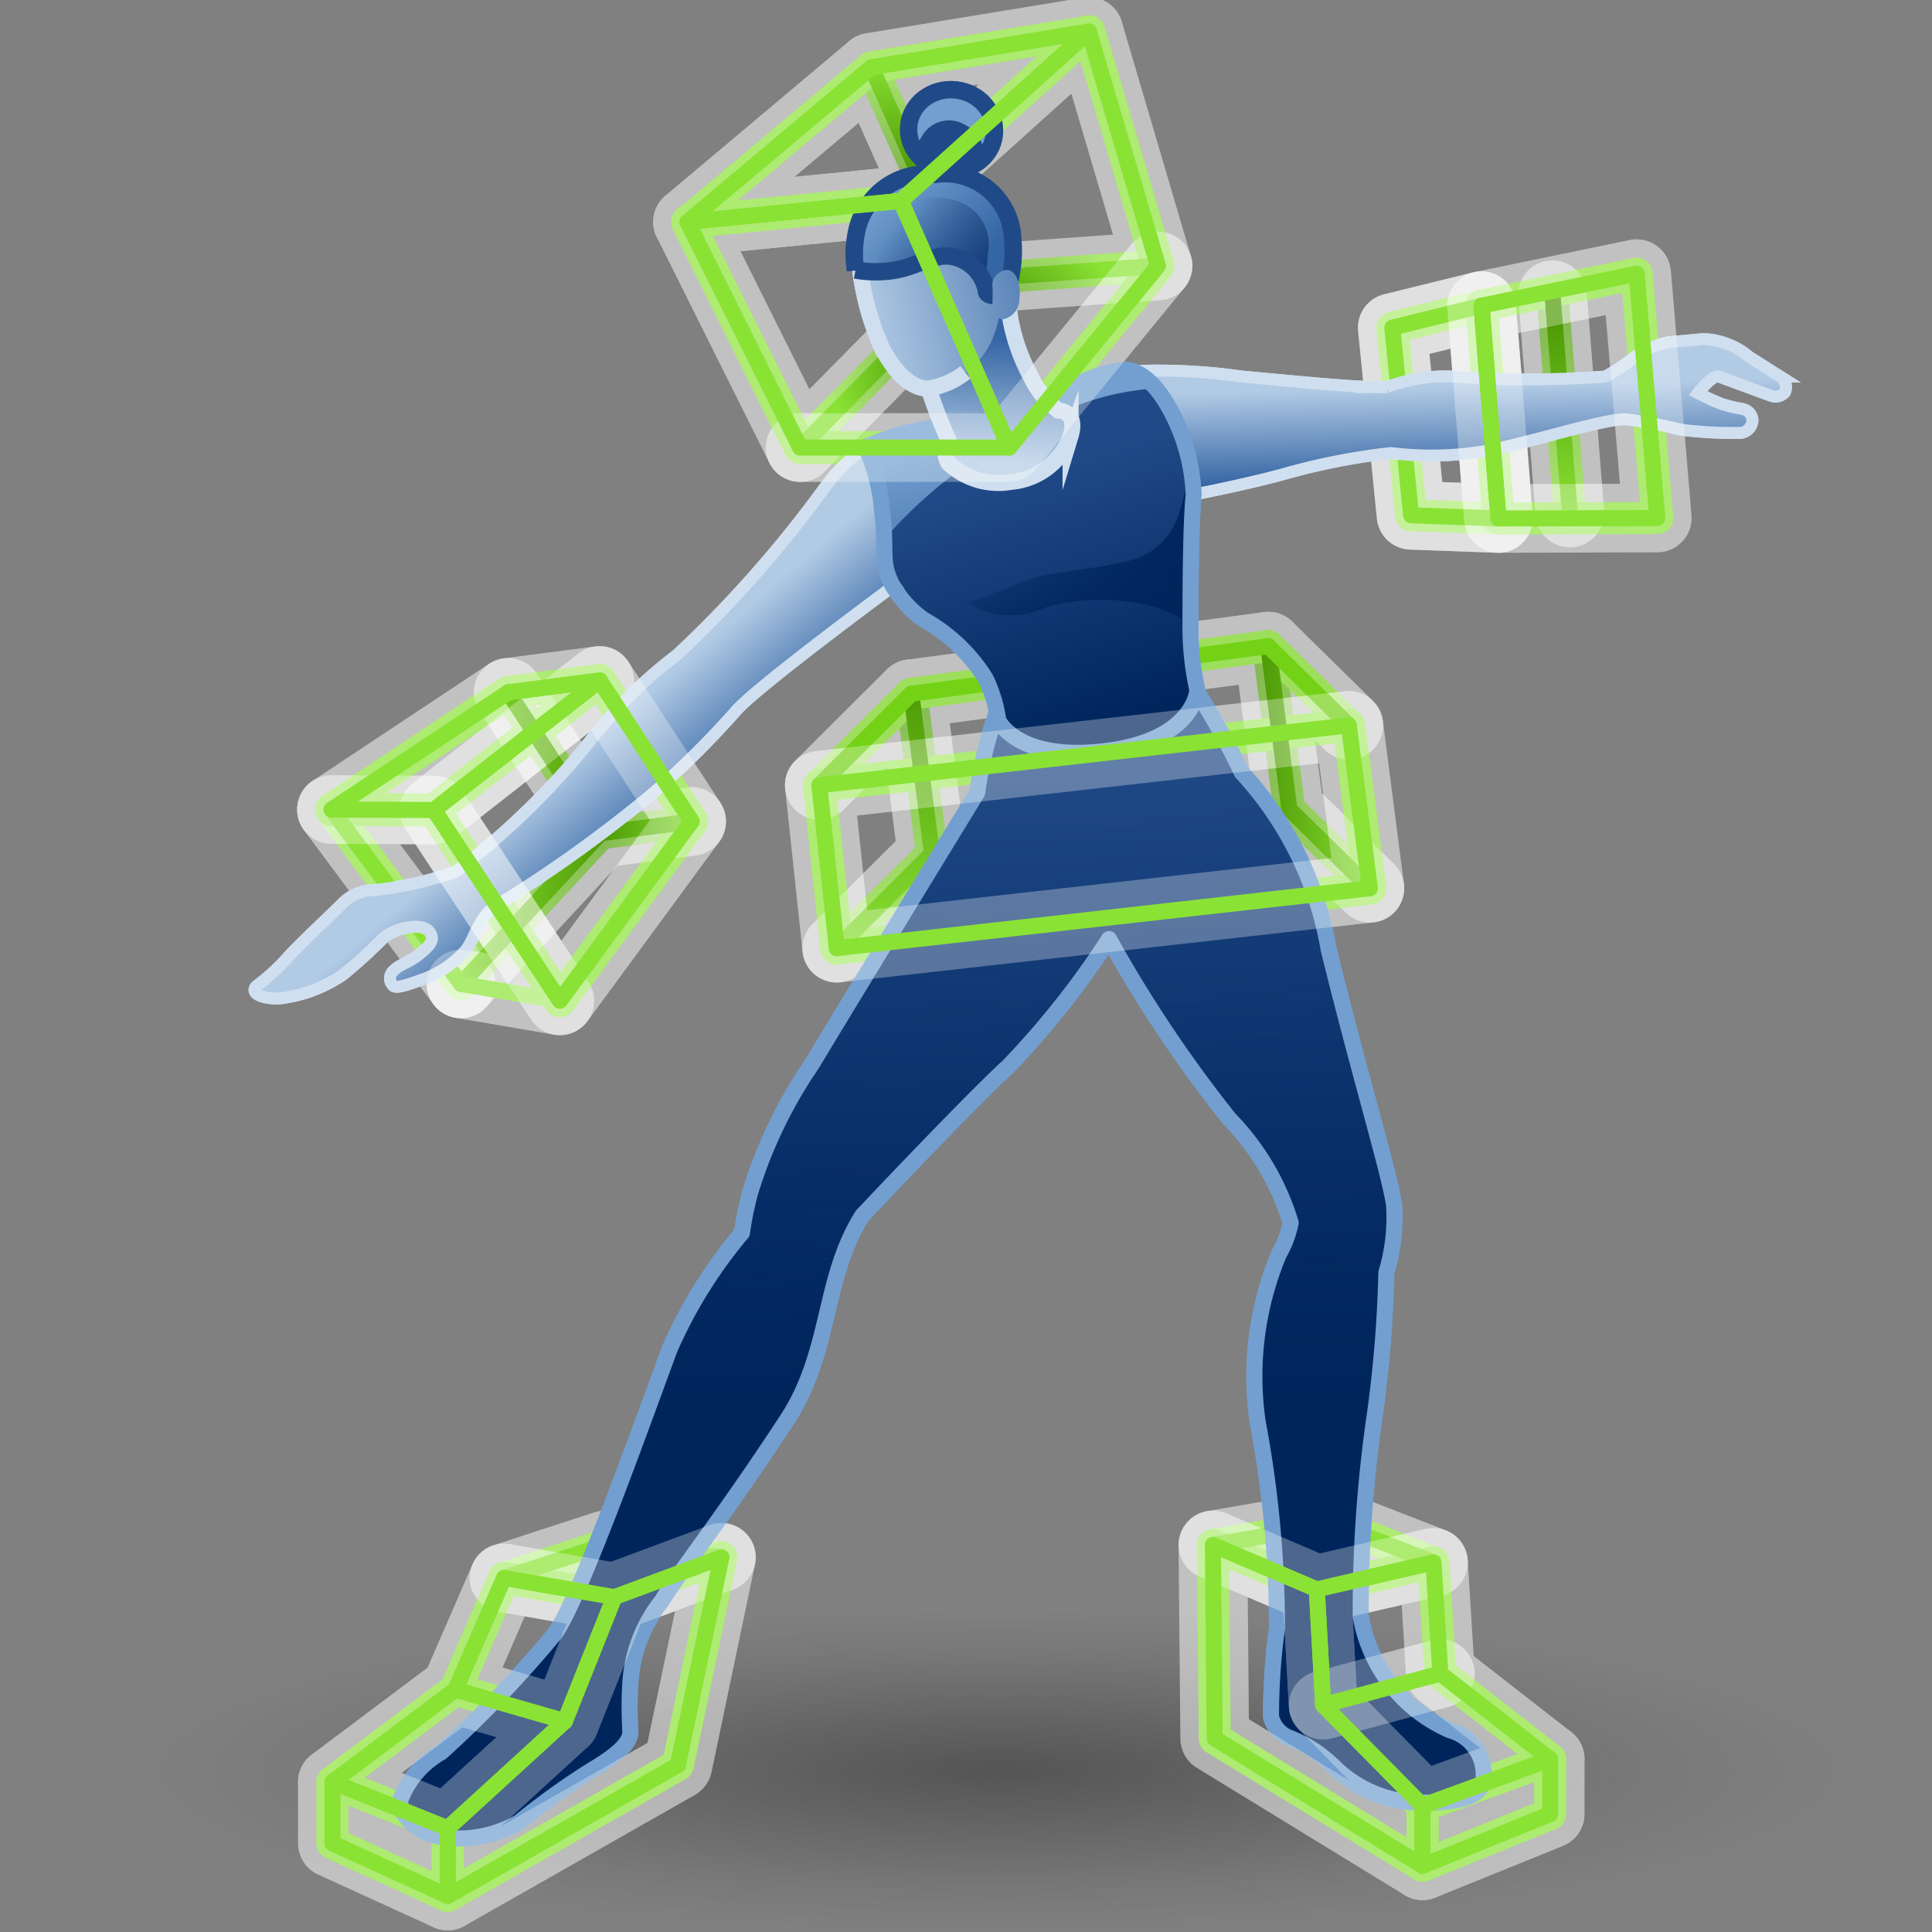 <?xml version="1.0" encoding="UTF-8" standalone="no"?>
<svg
   xmlns:dc="http://purl.org/dc/elements/1.1/"
   xmlns:cc="http://creativecommons.org/ns#"
   xmlns:rdf="http://www.w3.org/1999/02/22-rdf-syntax-ns#"
   xmlns:svg="http://www.w3.org/2000/svg"
   xmlns="http://www.w3.org/2000/svg"
   xmlns:xlink="http://www.w3.org/1999/xlink"
   xmlns:sodipodi="http://sodipodi.sourceforge.net/DTD/sodipodi-0.dtd"
   xmlns:inkscape="http://www.inkscape.org/namespaces/inkscape"
   viewBox="0 0 48 48"
   version="1.1"
   id="svg17608"
   sodipodi:docname="kinefx-attachcontrolgeo.svg"
   inkscape:version="1.0.1 (3bc2e813f5, 2020-09-07)">
  <rect x="0" y="0" width="48" height="48" fill="#808080" stroke="none"/>
  <sodipodi:namedview
     pagecolor="#ffffff"
     bordercolor="#666666"
     borderopacity="1"
     objecttolerance="10"
     gridtolerance="10"
     guidetolerance="10"
     inkscape:pageopacity="0"
     inkscape:pageshadow="2"
     inkscape:window-width="2560"
     inkscape:window-height="1377"
     id="namedview17610"
     showgrid="false"
     inkscape:zoom="15.365355"
     inkscape:cx="23.793794"
     inkscape:cy="23.86225"
     inkscape:window-x="-8"
     inkscape:window-y="-8"
     inkscape:window-maximized="1"
     inkscape:current-layer="svg17608" />
  <defs
     id="defs17196">
    <style
       id="style17119">.cls-1,.cls-10,.cls-11,.cls-12,.cls-13,.cls-14,.cls-15,.cls-19,.cls-21,.cls-22,.cls-23,.cls-3,.cls-31,.cls-33,.cls-39,.cls-40,.cls-41,.cls-42,.cls-43,.cls-44,.cls-45,.cls-5,.cls-6,.cls-7,.cls-8,.cls-9{fill:none;}.cls-2{fill:url(#radial-gradient);}.cls-3,.cls-5{stroke:#fff;stroke-width:1.5px;}.cls-10,.cls-11,.cls-12,.cls-13,.cls-14,.cls-15,.cls-19,.cls-22,.cls-23,.cls-3,.cls-39,.cls-40,.cls-41,.cls-42,.cls-43,.cls-44,.cls-45,.cls-5,.cls-6,.cls-7,.cls-8,.cls-9{stroke-linecap:round;stroke-linejoin:round;}.cls-3,.cls-4{opacity:0.3;}.cls-10,.cls-12,.cls-13,.cls-14,.cls-22,.cls-23,.cls-6,.cls-8,.cls-9{stroke-width:0.7px;}.cls-6{stroke:url(#linear-gradient);}.cls-14,.cls-7{stroke:#73d216;}.cls-11,.cls-19,.cls-33,.cls-39,.cls-40,.cls-41,.cls-42,.cls-43,.cls-44,.cls-45,.cls-7{stroke-width:0.35px;}.cls-8{stroke:url(#linear-gradient-2);}.cls-9{stroke:url(#linear-gradient-3);}.cls-10{stroke:url(#linear-gradient-4);}.cls-11,.cls-12,.cls-15{stroke:#8ae234;}.cls-13{stroke:url(#linear-gradient-5);}.cls-15{stroke-width:0.72px;}.cls-16{fill:#204a87;}.cls-17{fill:url(#linear-gradient-6);}.cls-18{fill:url(#linear-gradient-7);}.cls-19{stroke:#729fcf;}.cls-20{fill:url(#linear-gradient-8);}.cls-21,.cls-33{stroke:#d0dfef;}.cls-21,.cls-31,.cls-33{stroke-miterlimit:10;}.cls-21{stroke-width:0.26px;}.cls-22{stroke:url(#linear-gradient-9);}.cls-23{stroke:url(#radial-gradient-2);}.cls-24{fill:url(#linear-gradient-10);}.cls-25{fill:url(#linear-gradient-11);}.cls-26{fill:url(#linear-gradient-12);}.cls-27{clip-path:url(#clip-path);}.cls-28{fill:url(#New_Gradient_Swatch_2);}.cls-29{fill:url(#New_Gradient_Swatch_2-2);}.cls-30{fill:url(#linear-gradient-13);}.cls-31{stroke:#204a87;stroke-width:0.38px;}.cls-32{fill:url(#linear-gradient-14);}.cls-34{fill:url(#linear-gradient-15);}.cls-35{fill:url(#New_Gradient_Swatch_2-3);}.cls-36{fill:url(#linear-gradient-16);}.cls-37{fill:url(#linear-gradient-17);}.cls-38{fill:url(#linear-gradient-18);}.cls-39{stroke:url(#linear-gradient-19);}.cls-40{stroke:url(#linear-gradient-20);}.cls-41{stroke:url(#linear-gradient-21);}.cls-42{stroke:url(#linear-gradient-22);}.cls-43{stroke:url(#linear-gradient-23);}.cls-44{stroke:url(#linear-gradient-27);}.cls-45{stroke:url(#radial-gradient-3);}</style>
    <radialGradient
       id="radial-gradient"
       cx="58.06"
       cy="41.36"
       r="20.08"
       gradientTransform="matrix(1.12,0,0,0.25,-41.48,31.11)"
       gradientUnits="userSpaceOnUse">
      <stop
         offset="0.03"
         stop-color="#2c2c2c"
         stop-opacity="0.5"
         id="stop17121" />
      <stop
         offset="0.68"
         stop-color="#2c2c2c"
         stop-opacity="0.1"
         id="stop17123" />
      <stop
         offset="0.93"
         stop-color="#2c2c2c"
         stop-opacity="0"
         id="stop17125" />
    </radialGradient>
    <linearGradient
       id="linear-gradient"
       x1="11.71"
       y1="21.15"
       x2="15.46"
       y2="21.15"
       gradientUnits="userSpaceOnUse">
      <stop
         offset="0"
         stop-color="#8ae234"
         id="stop17128" />
      <stop
         offset="1"
         stop-color="#4e9a06"
         id="stop17130" />
    </linearGradient>
    <linearGradient
       id="linear-gradient-2"
       x1="21.32"
       y1="23.91"
       x2="21.32"
       y2="17.65"
       xlink:href="#linear-gradient" />
    <linearGradient
       id="linear-gradient-3"
       x1="14.76"
       y1="20.92"
       x2="17.45"
       y2="20.92"
       gradientUnits="userSpaceOnUse">
      <stop
         offset="0.1"
         stop-color="#4e9a06"
         id="stop17134" />
      <stop
         offset="1"
         stop-color="#8ae234"
         id="stop17136" />
    </linearGradient>
    <linearGradient
       id="linear-gradient-4"
       x1="36.1"
       y1="14.4"
       x2="36.1"
       y2="8.93"
       gradientUnits="userSpaceOnUse">
      <stop
         offset="0"
         stop-color="#8ae234"
         id="stop17139" />
      <stop
         offset="0.85"
         stop-color="#4e9a06"
         id="stop17141" />
    </linearGradient>
    <linearGradient
       id="linear-gradient-5"
       x1="29.35"
       y1="19.6"
       x2="32.27"
       y2="19.6"
       gradientUnits="userSpaceOnUse">
      <stop
         offset="0"
         stop-color="#4e9a06"
         id="stop17144" />
      <stop
         offset="1"
         stop-color="#8ae234"
         id="stop17146" />
    </linearGradient>
    <linearGradient
       id="linear-gradient-6"
       x1="19.93"
       y1="21.6"
       x2="23.1"
       y2="45.88"
       gradientUnits="userSpaceOnUse">
      <stop
         offset="0"
         stop-color="#00255d"
         stop-opacity="0"
         id="stop17149" />
      <stop
         offset="1"
         stop-color="#00255d"
         id="stop17151" />
    </linearGradient>
    <linearGradient
       id="linear-gradient-7"
       x1="22.58"
       y1="18.86"
       x2="22.58"
       y2="33.37"
       xlink:href="#linear-gradient-6" />
    <linearGradient
       id="linear-gradient-8"
       x1="33.73"
       y1="11.29"
       x2="33.78"
       y2="13.33"
       gradientUnits="userSpaceOnUse">
      <stop
         offset="0"
         stop-color="#b2cbe5"
         id="stop17155" />
      <stop
         offset="1"
         stop-color="#3465a4"
         id="stop17157" />
    </linearGradient>
    <linearGradient
       id="linear-gradient-9"
       x1="22.06"
       y1="3.96"
       x2="22.06"
       y2="9.3"
       gradientUnits="userSpaceOnUse">
      <stop
         offset="0"
         stop-color="#8ae234"
         id="stop17160" />
      <stop
         offset="0.49"
         stop-color="#4e9a06"
         id="stop17162" />
    </linearGradient>
    <radialGradient
       id="radial-gradient-2"
       cx="23.38"
       cy="10.63"
       r="3.43"
       gradientUnits="userSpaceOnUse">
      <stop
         offset="0.35"
         stop-color="#4e9a06"
         id="stop17165" />
      <stop
         offset="1"
         stop-color="#8ae234"
         id="stop17167" />
    </radialGradient>
    <linearGradient
       id="linear-gradient-10"
       x1="24.16"
       y1="13.24"
       x2="25.93"
       y2="18.72"
       xlink:href="#linear-gradient-6" />
    <linearGradient
       id="linear-gradient-11"
       x1="23.09"
       y1="14.76"
       x2="28.11"
       y2="14.76"
       xlink:href="#linear-gradient-6" />
    <linearGradient
       id="linear-gradient-12"
       x1="25.57"
       y1="14.53"
       x2="26.3"
       y2="16.8"
       xlink:href="#linear-gradient-6" />
    <clipPath
       id="clip-path">
      <path
         class="cls-1"
         d="M22.82,12.14a5.38,5.38,0,0,0-1.92.47c-.55.36-.45,1.25-.33,1.82a2.19,2.19,0,0,0,.95,1.25,2.33,2.33,0,0,0,.65.7,3.74,3.74,0,0,1,1.35,1.28,3,3,0,0,1,.28.92s.41.91,2.35.67,2-1.33,2-1.33A6.41,6.41,0,0,1,28,16.64c0-.7,0-2.28.07-3a4.26,4.26,0,0,0-.51-1.84c-.36-.67-.71-.83-.89-.87s-.79.06-1.77.63A4.42,4.42,0,0,1,22.82,12.14Z"
         id="path17173" />
    </clipPath>
    <linearGradient
       id="New_Gradient_Swatch_2"
       x1="24.05"
       y1="12.25"
       x2="24.91"
       y2="15.89"
       gradientUnits="userSpaceOnUse">
      <stop
         offset="0"
         stop-color="#729fcf"
         id="stop17176" />
      <stop
         offset="1"
         stop-color="#3465a4"
         id="stop17178" />
    </linearGradient>
    <linearGradient
       id="New_Gradient_Swatch_2-2"
       x1="846.24"
       y1="-270.78"
       x2="847.44"
       y2="-269.69"
       gradientTransform="matrix(-0.74,-0.67,-0.67,0.74,465.28,776.61)"
       xlink:href="#New_Gradient_Swatch_2" />
    <linearGradient
       id="linear-gradient-13"
       x1="846.11"
       y1="-271.25"
       x2="847.12"
       y2="-269.91"
       gradientTransform="matrix(-0.75,0.66,0.66,0.75,838.46,-347.61)"
       xlink:href="#linear-gradient-6" />
    <linearGradient
       id="linear-gradient-14"
       x1="23.67"
       y1="12.92"
       x2="23.85"
       y2="10.24"
       xlink:href="#linear-gradient-8" />
    <linearGradient
       id="linear-gradient-15"
       x1="20.77"
       y1="9.38"
       x2="25.72"
       y2="8.3"
       xlink:href="#linear-gradient-8" />
    <linearGradient
       id="New_Gradient_Swatch_2-3"
       x1="21.29"
       y1="7.05"
       x2="23.16"
       y2="8.83"
       xlink:href="#New_Gradient_Swatch_2" />
    <linearGradient
       id="linear-gradient-16"
       x1="21.62"
       y1="7.63"
       x2="24.5"
       y2="9.86"
       xlink:href="#linear-gradient-6" />
    <linearGradient
       id="linear-gradient-17"
       x1="20.9"
       y1="9.94"
       x2="25.85"
       y2="8.86"
       xlink:href="#linear-gradient-8" />
    <linearGradient
       id="linear-gradient-18"
       x1="14.75"
       y1="19.17"
       x2="16.39"
       y2="21.08"
       xlink:href="#linear-gradient-8" />
    <linearGradient
       id="linear-gradient-19"
       x1="11.89"
       y1="21.15"
       x2="15.28"
       y2="21.15"
       xlink:href="#linear-gradient" />
    <linearGradient
       id="linear-gradient-20"
       x1="21.32"
       y1="23.74"
       x2="21.32"
       y2="17.82"
       xlink:href="#linear-gradient" />
    <linearGradient
       id="linear-gradient-21"
       x1="14.93"
       y1="20.92"
       x2="17.28"
       y2="20.92"
       xlink:href="#linear-gradient-3" />
    <linearGradient
       id="linear-gradient-22"
       x1="36.1"
       y1="14.23"
       x2="36.1"
       y2="9.1"
       xlink:href="#linear-gradient-4" />
    <linearGradient
       id="linear-gradient-23"
       x1="29.53"
       y1="19.6"
       x2="32.09"
       y2="19.6"
       xlink:href="#linear-gradient-5" />
    <linearGradient
       id="linear-gradient-27"
       x1="22.06"
       y1="4.13"
       x2="22.06"
       y2="9.12"
       xlink:href="#linear-gradient-9" />
    <radialGradient
       id="radial-gradient-3"
       cx="23.38"
       cy="10.63"
       r="3.27"
       xlink:href="#radial-gradient-2" />
    <linearGradient
       inkscape:collect="always"
       xlink:href="#linear-gradient"
       id="linearGradient18175"
       gradientUnits="userSpaceOnUse"
       x1="11.71"
       y1="21.15"
       x2="15.46"
       y2="21.15" />
    <linearGradient
       inkscape:collect="always"
       xlink:href="#linear-gradient-3"
       id="linearGradient18177"
       gradientUnits="userSpaceOnUse"
       x1="14.76"
       y1="20.92"
       x2="17.45"
       y2="20.92" />
    <linearGradient
       inkscape:collect="always"
       xlink:href="#linear-gradient-4"
       id="linearGradient18179"
       gradientUnits="userSpaceOnUse"
       x1="36.1"
       y1="14.4"
       x2="36.1"
       y2="8.93" />
    <linearGradient
       inkscape:collect="always"
       xlink:href="#linear-gradient-5"
       id="linearGradient18181"
       gradientUnits="userSpaceOnUse"
       x1="29.35"
       y1="19.6"
       x2="32.27"
       y2="19.6" />
    <linearGradient
       inkscape:collect="always"
       xlink:href="#linear-gradient-6"
       id="linearGradient18183"
       gradientUnits="userSpaceOnUse"
       x1="19.93"
       y1="21.6"
       x2="23.1"
       y2="45.88" />
    <linearGradient
       inkscape:collect="always"
       xlink:href="#linear-gradient-6"
       id="linearGradient18185"
       x1="22.58"
       y1="18.86"
       x2="22.58"
       y2="33.37" />
    <linearGradient
       inkscape:collect="always"
       xlink:href="#linear-gradient-8"
       id="linearGradient18187"
       gradientUnits="userSpaceOnUse"
       x1="33.73"
       y1="11.29"
       x2="33.78"
       y2="13.33" />
    <linearGradient
       inkscape:collect="always"
       xlink:href="#linear-gradient-9"
       id="linearGradient18189"
       gradientUnits="userSpaceOnUse"
       x1="22.06"
       y1="3.96"
       x2="22.06"
       y2="9.3" />
    <radialGradient
       inkscape:collect="always"
       xlink:href="#radial-gradient-2"
       id="radialGradient18191"
       gradientUnits="userSpaceOnUse"
       cx="23.38"
       cy="10.63"
       r="3.43" />
    <linearGradient
       inkscape:collect="always"
       xlink:href="#linear-gradient-6"
       id="linearGradient18193"
       x1="24.16"
       y1="13.24"
       x2="25.93"
       y2="18.72" />
    <linearGradient
       inkscape:collect="always"
       xlink:href="#linear-gradient-6"
       id="linearGradient18195"
       x1="23.09"
       y1="14.76"
       x2="28.11"
       y2="14.76" />
    <linearGradient
       inkscape:collect="always"
       xlink:href="#linear-gradient-6"
       id="linearGradient18197"
       x1="25.57"
       y1="14.53"
       x2="26.3"
       y2="16.8" />
    <linearGradient
       inkscape:collect="always"
       xlink:href="#New_Gradient_Swatch_2"
       id="linearGradient18199"
       gradientUnits="userSpaceOnUse"
       x1="24.05"
       y1="12.25"
       x2="24.91"
       y2="15.89" />
    <linearGradient
       inkscape:collect="always"
       xlink:href="#New_Gradient_Swatch_2"
       id="linearGradient18201"
       gradientTransform="matrix(-0.74,-0.67,-0.67,0.74,465.28,776.61)"
       x1="846.24"
       y1="-270.78"
       x2="847.44"
       y2="-269.69" />
    <linearGradient
       inkscape:collect="always"
       xlink:href="#linear-gradient-6"
       id="linearGradient18203"
       gradientTransform="matrix(-0.75,0.66,0.66,0.75,838.46,-347.61)"
       x1="846.11"
       y1="-271.25"
       x2="847.12"
       y2="-269.91" />
    <linearGradient
       inkscape:collect="always"
       xlink:href="#linear-gradient-8"
       id="linearGradient18205"
       x1="23.67"
       y1="12.92"
       x2="23.85"
       y2="10.24" />
    <linearGradient
       inkscape:collect="always"
       xlink:href="#linear-gradient-8"
       id="linearGradient18207"
       x1="20.77"
       y1="9.38"
       x2="25.72"
       y2="8.3" />
    <linearGradient
       inkscape:collect="always"
       xlink:href="#New_Gradient_Swatch_2"
       id="linearGradient18209"
       x1="21.29"
       y1="7.05"
       x2="23.16"
       y2="8.83" />
    <linearGradient
       inkscape:collect="always"
       xlink:href="#linear-gradient-6"
       id="linearGradient18211"
       x1="21.62"
       y1="7.63"
       x2="24.5"
       y2="9.86" />
    <linearGradient
       inkscape:collect="always"
       xlink:href="#linear-gradient-8"
       id="linearGradient18213"
       x1="20.9"
       y1="9.94"
       x2="25.85"
       y2="8.86" />
    <linearGradient
       inkscape:collect="always"
       xlink:href="#linear-gradient-8"
       id="linearGradient18215"
       x1="14.75"
       y1="19.17"
       x2="16.39"
       y2="21.08" />
    <linearGradient
       inkscape:collect="always"
       xlink:href="#linear-gradient-6"
       id="linearGradient18217"
       gradientUnits="userSpaceOnUse"
       x1="19.93"
       y1="21.6"
       x2="23.1"
       y2="45.88" />
    <linearGradient
       inkscape:collect="always"
       xlink:href="#linear-gradient-8"
       id="linearGradient18219"
       gradientUnits="userSpaceOnUse"
       x1="33.73"
       y1="11.29"
       x2="33.78"
       y2="13.33" />
    <linearGradient
       inkscape:collect="always"
       xlink:href="#New_Gradient_Swatch_2"
       id="linearGradient18221"
       gradientUnits="userSpaceOnUse"
       x1="24.05"
       y1="12.25"
       x2="24.91"
       y2="15.89" />
  </defs>
  <title
     id="title17198">11-Attach Control Geo</title>
  <g
     id="shadow"
     transform="matrix(1,0,0,0.851,1.236,8.713)"
     style="stroke-width:1.084">
    <ellipse
       class="cls-2"
       cx="23.8"
       cy="41.36"
       rx="21.7"
       ry="4.8"
       id="ellipse17200"
       style="fill:url(#radial-gradient);stroke-width:1.084" />
  </g>
  <g
     id="ART"
     transform="matrix(1.137,0,0,1.137,-2.259,-3.23)"
     style="stroke-width:0.88">
    <polygon
       class="cls-3"
       points="28.49,36.6 30.76,37.57 33.31,36.98 31.15,36.14 "
       id="polygon17203" />
    <polygon
       class="cls-3"
       points="13,37.32 15.41,37.74 17.75,36.87 15.21,36.6 "
       id="polygon17205" />
    <line
       class="cls-3"
       x1="36.29"
       y1="14.05"
       x2="35.91"
       y2="9.28"
       id="line17207" />
    <polygon
       class="cls-3"
       points="34.73,14.17 32.82,14.1 32.41,10 34.36,9.52 "
       id="polygon17209" />
    <polygon
       class="cls-3"
       points="34.73,14.17 32.82,14.1 32.41,10 34.36,9.52 "
       id="polygon17211" />
    <g
       class="cls-4"
       id="g17217"
       style="stroke-width:0.88">
      <line
         class="cls-5"
         x1="9.23"
         y1="20.53"
         x2="12.06"
         y2="24.34"
         id="line17213" />
      <polygon
         class="cls-5"
         points="13.09,17.97 15.09,17.71 11.47,20.54 9.23,20.53 "
         id="polygon17215" />
    </g>
    <g
       class="cls-4"
       id="g17223"
       style="stroke-width:0.88">
      <polyline
         class="cls-5"
         points="12.06 24.34 15.11 21.05 13.09 17.97"
         id="polyline17219" />
      <line
         class="cls-5"
         x1="15.11"
         y1="21.05"
         x2="17.1"
         y2="20.79"
         id="line17221" />
    </g>
    <g
       class="cls-4"
       id="g17235"
       style="stroke-width:0.88">
      <polyline
         class="cls-5"
         points="31.92 22.25 30.16 20.52 29.7 16.96"
         id="polyline17225" />
      <line
         class="cls-5"
         x1="22.36"
         y1="21.56"
         x2="21.9"
         y2="18"
         id="line17227" />
      <polyline
         class="cls-5"
         points="31.46 18.69 29.7 16.96 21.9 18 19.89 20"
         id="polyline17229" />
      <line
         class="cls-5"
         x1="21.9"
         y1="18"
         x2="19.89"
         y2="20"
         id="line17231" />
      <line
         class="cls-5"
         x1="22.28"
         y1="21.56"
         x2="20.27"
         y2="23.56"
         id="line17233" />
    </g>
    <g
       class="cls-4"
       id="g17247"
       style="stroke-width:0.88">
      <line
         class="cls-5"
         x1="21.03"
         y1="4.31"
         x2="23.09"
         y2="8.95"
         id="line17237" />
      <polyline
         class="cls-5"
         points="27.29 8.65 23.09 8.95 19.47 12.62"
         id="polyline17239" />
      <polygon
         class="cls-5"
         points="25.78,3.53 21.67,7.23 17.01,7.69 21.03,4.31 "
         id="polygon17241" />
      <polyline
         class="cls-5"
         points="19.47 12.62 17.01 7.69 21.67 7.23 24.04 12.62"
         id="polyline17243" />
      <polyline
         class="cls-5"
         points="27.29 8.65 25.78 3.53 21.67 7.23 24.04 12.62"
         id="polyline17245" />
    </g>
    <polyline
       class="cls-6"
       points="12.06 24.34 15.11 21.05 13.09 17.97"
       id="polyline17249"
       style="stroke:url(#linearGradient18175)" />
    <line
       class="cls-7"
       x1="22.36"
       y1="21.56"
       x2="30.16"
       y2="20.52"
       id="line17251" />
    <polyline
       class="cls-8"
       points="20.27 23.56 22.28 21.56 22.36 21.56 21.9 18"
       id="polyline17253"
       style="stroke:url(#linear-gradient-2)" />
    <line
       class="cls-9"
       x1="15.11"
       y1="21.05"
       x2="17.1"
       y2="20.79"
       id="line17255"
       style="stroke:url(#linearGradient18177)" />
    <line
       class="cls-10"
       x1="36.29"
       y1="14.05"
       x2="35.91"
       y2="9.28"
       id="line17257"
       style="stroke:url(#linearGradient18179)" />
    <polyline
       class="cls-11"
       points="9.23 20.53 11.47 20.54 14.22 24.71 12.06 24.34"
       id="polyline17259" />
    <polygon
       class="cls-1"
       points="34.73,14.17 32.82,14.1 32.41,10 34.36,9.52 "
       id="polygon17261"
       style="stroke-width:0.88" />
    <polygon
       class="cls-12"
       points="28.49,36.6 30.76,37.57 33.31,36.98 31.15,36.14 "
       id="polygon17263" />
    <polyline
       class="cls-13"
       points="31.92 22.25 30.16 20.52 29.7 16.96"
       id="polyline17265"
       style="stroke:url(#linearGradient18181)" />
    <polyline
       class="cls-14"
       points="31.46 18.69 29.7 16.96 21.9 18 19.89 20"
       id="polyline17267" />
    <line
       class="cls-14"
       x1="21.9"
       y1="18"
       x2="19.89"
       y2="20"
       id="line17269" />
    <polygon
       class="cls-12"
       points="34.73,14.17 32.82,14.1 32.41,10 34.36,9.52 "
       id="polygon17271" />
    <polygon
       class="cls-12"
       points="13,37.32 15.41,37.74 17.75,36.87 15.21,36.6 "
       id="polygon17273" />
    <line
       class="cls-15"
       x1="9.23"
       y1="20.53"
       x2="12.06"
       y2="24.34"
       id="line17275" />
    <path
       class="cls-16"
       d="m 23.76,18.42 a 8.94,8.94 0 0 0 -0.42,1.74 c 0,0 -2.68,4.38 -3.61,5.93 a 10.23,10.23 0 0 0 -1.36,2.84 7.24,7.24 0 0 0 -0.17,0.85 10.37,10.37 0 0 0 -1.58,2.54 c -0.46,1.23 -2.05,5.73 -2.56,6.28 a 24.94,24.94 0 0 1 -2.43,2.53 2,2 0 0 0 -0.9,1.06 c 0,0.22 0.22,0.65 0.87,0.79 a 2.59,2.59 0 0 0 1.74,-0.33 16.11,16.11 0 0 1 1.59,-1.14 c 0.65,-0.38 0.84,-0.64 0.83,-0.84 a 8.92,8.92 0 0 1 0,-1.06 3.2,3.2 0 0 1 0.69,-1.79 c 0.36,-0.6 1.39,-1.9 2.71,-3.92 1,-1.49 0.79,-3.11 1.67,-4.5 0,0 2.27,-2.41 3.2,-3.27 a 18.42,18.42 0 0 0 2.19,-2.77 28.56,28.56 0 0 0 2.63,3.93 5.54,5.54 0 0 1 1.34,2.27 2.29,2.29 0 0 1 -0.26,0.69 6.93,6.93 0 0 0 -0.46,3.67 24.21,24.21 0 0 1 0.42,4.5 14.35,14.35 0 0 0 -0.13,1.93 0.66,0.66 0 0 0 0.37,0.45 2.92,2.92 0 0 1 1,0.64 2.72,2.72 0 0 0 2,0.79 c 1,0 1.19,-0.24 1.26,-0.43 a 1,1 0 0 0 -0.72,-1.15 3.33,3.33 0 0 1 -1.95,-2.49 29.6,29.6 0 0 1 0.31,-4.42 27.05,27.05 0 0 0 0.25,-3.09 4.2,4.2 0 0 0 0.17,-1.46 c -0.08,-0.64 -0.72,-2.72 -1.43,-5.6 a 7.57,7.57 0 0 0 -1.9,-3.87 c -0.43,-0.92 -1,-1.8 -1,-1.8"
       id="path17277"
       style="stroke-width:0.88" />
    <path
       class="cls-17"
       d="m 23.76,18.42 a 8.94,8.94 0 0 0 -0.42,1.74 c 0,0 -2.68,4.38 -3.61,5.93 a 10.23,10.23 0 0 0 -1.36,2.84 7.24,7.24 0 0 0 -0.17,0.85 10.37,10.37 0 0 0 -1.58,2.54 c -0.46,1.23 -2.05,5.73 -2.56,6.28 a 24.94,24.94 0 0 1 -2.43,2.53 2,2 0 0 0 -0.9,1.06 c 0,0.22 0.22,0.65 0.87,0.79 a 2.59,2.59 0 0 0 1.74,-0.33 16.11,16.11 0 0 1 1.59,-1.14 c 0.65,-0.38 0.84,-0.64 0.83,-0.84 a 8.92,8.92 0 0 1 0,-1.06 3.2,3.2 0 0 1 0.69,-1.79 c 0.36,-0.6 1.39,-1.9 2.71,-3.92 1,-1.49 0.79,-3.11 1.67,-4.5 0,0 2.27,-2.41 3.2,-3.27 a 18.42,18.42 0 0 0 2.19,-2.77 28.56,28.56 0 0 0 2.63,3.93 5.54,5.54 0 0 1 1.34,2.27 2.29,2.29 0 0 1 -0.26,0.69 6.93,6.93 0 0 0 -0.46,3.67 24.21,24.21 0 0 1 0.42,4.5 14.35,14.35 0 0 0 -0.13,1.93 0.66,0.66 0 0 0 0.37,0.45 2.92,2.92 0 0 1 1,0.64 2.72,2.72 0 0 0 2,0.79 c 1,0 1.19,-0.24 1.26,-0.43 a 1,1 0 0 0 -0.72,-1.15 3.33,3.33 0 0 1 -1.95,-2.49 29.6,29.6 0 0 1 0.31,-4.42 27.05,27.05 0 0 0 0.25,-3.09 4.2,4.2 0 0 0 0.17,-1.46 c -0.08,-0.64 -0.72,-2.72 -1.43,-5.6 a 7.57,7.57 0 0 0 -1.9,-3.87 c -0.43,-0.92 -1,-1.8 -1,-1.8"
       id="path17279"
       style="fill:url(#linearGradient18183);stroke-width:0.88" />
    <path
       class="cls-18"
       d="m 23.76,18.42 a 8.94,8.94 0 0 0 -0.42,1.74 c 0,0 -2.68,4.38 -3.61,5.93 a 10.23,10.23 0 0 0 -1.36,2.84 7.24,7.24 0 0 0 -0.17,0.85 10.37,10.37 0 0 0 -1.58,2.54 c -0.46,1.23 -2.05,5.73 -2.56,6.28 a 24.94,24.94 0 0 1 -2.43,2.53 2,2 0 0 0 -0.9,1.06 c 0,0.22 0.22,0.65 0.87,0.79 a 2.59,2.59 0 0 0 1.74,-0.33 16.11,16.11 0 0 1 1.59,-1.14 c 0.65,-0.38 0.84,-0.64 0.83,-0.84 a 8.92,8.92 0 0 1 0,-1.06 3.2,3.2 0 0 1 0.69,-1.79 c 0.36,-0.6 1.39,-1.9 2.71,-3.92 1,-1.49 0.79,-3.11 1.67,-4.5 0,0 2.27,-2.41 3.2,-3.27 a 18.42,18.42 0 0 0 2.19,-2.77 28.56,28.56 0 0 0 2.63,3.93 5.54,5.54 0 0 1 1.34,2.27 2.29,2.29 0 0 1 -0.26,0.69 6.93,6.93 0 0 0 -0.46,3.67 24.21,24.21 0 0 1 0.42,4.5 14.35,14.35 0 0 0 -0.13,1.93 0.66,0.66 0 0 0 0.37,0.45 2.92,2.92 0 0 1 1,0.64 2.72,2.72 0 0 0 2,0.79 c 1,0 1.19,-0.24 1.26,-0.43 a 1,1 0 0 0 -0.72,-1.15 3.33,3.33 0 0 1 -1.95,-2.49 29.6,29.6 0 0 1 0.31,-4.42 27.05,27.05 0 0 0 0.25,-3.09 4.2,4.2 0 0 0 0.17,-1.46 c -0.08,-0.64 -0.72,-2.72 -1.43,-5.6 a 7.57,7.57 0 0 0 -1.9,-3.87 c -0.43,-0.92 -1,-1.8 -1,-1.8"
       id="path17281"
       style="fill:url(#linearGradient18185);stroke-width:0.88" />
    <path
       class="cls-19"
       d="m 23.76,18.42 a 8.94,8.94 0 0 0 -0.42,1.74 c 0,0 -2.68,4.38 -3.61,5.93 a 10.23,10.23 0 0 0 -1.36,2.84 7.24,7.24 0 0 0 -0.17,0.85 10.37,10.37 0 0 0 -1.58,2.54 c -0.46,1.23 -2.05,5.73 -2.56,6.28 a 24.94,24.94 0 0 1 -2.43,2.53 2,2 0 0 0 -0.9,1.06 c 0,0.22 0.22,0.65 0.87,0.79 a 2.59,2.59 0 0 0 1.74,-0.33 16.11,16.11 0 0 1 1.59,-1.14 c 0.65,-0.38 0.84,-0.64 0.83,-0.84 a 8.92,8.92 0 0 1 0,-1.06 3.2,3.2 0 0 1 0.69,-1.79 c 0.36,-0.6 1.39,-1.9 2.71,-3.92 1,-1.49 0.79,-3.11 1.67,-4.5 0,0 2.27,-2.41 3.2,-3.27 a 18.42,18.42 0 0 0 2.19,-2.77 28.56,28.56 0 0 0 2.63,3.93 5.54,5.54 0 0 1 1.34,2.27 2.29,2.29 0 0 1 -0.26,0.69 6.93,6.93 0 0 0 -0.46,3.67 24.21,24.21 0 0 1 0.42,4.5 14.35,14.35 0 0 0 -0.13,1.93 0.66,0.66 0 0 0 0.37,0.45 2.92,2.92 0 0 1 1,0.64 2.72,2.72 0 0 0 2,0.79 c 1,0 1.19,-0.24 1.26,-0.43 a 1,1 0 0 0 -0.72,-1.15 3.33,3.33 0 0 1 -1.95,-2.49 29.6,29.6 0 0 1 0.31,-4.42 27.05,27.05 0 0 0 0.25,-3.09 4.2,4.2 0 0 0 0.17,-1.46 c -0.08,-0.64 -0.72,-2.72 -1.43,-5.6 a 7.57,7.57 0 0 0 -1.9,-3.87 c -0.43,-0.92 -1,-1.8 -1,-1.8"
       id="path17283" />
    <path
       class="cls-20"
       d="m 34.48,12.69 a 7.14,7.14 0 0 1 -2.1,0.05 14.22,14.22 0 0 0 -2.38,0.47 c -0.94,0.25 -2,0.45 -2,0.45 0,0 -0.78,-0.15 -1.27,-1.35 -0.49,-1.2 0,-1.36 0,-1.36 a 13.08,13.08 0 0 1 2.4,0.12 c 1,0.09 2.65,0.26 3.16,0.23 a 3.6,3.6 0 0 1 1.45,-0.23 23,23 0 0 0 3.32,0 3.86,3.86 0 0 0 0.52,-0.33 1.85,1.85 0 0 1 0.87,-0.42 l 0.76,-0.07 a 1.64,1.64 0 0 1 1,0.39 l 0.68,0.43 a 0.28,0.28 0 0 1 0.1,0.34 0.27,0.27 0 0 1 -0.3,0.08 l -1.14,-0.42 c -0.15,-0.05 -0.46,0.36 -0.46,0.36 a 4.9,4.9 0 0 0 0.52,0.24 3.61,3.61 0 0 0 0.46,0.11 0.26,0.26 0 0 1 0.21,0.25 A 0.29,0.29 0 0 1 39.96,12.3 9.09,9.09 0 0 1 38.72,12.23 10.35,10.35 0 0 0 37.5,12 c -0.5,0 -2,0.49 -3.02,0.69 z"
       id="path17285"
       style="fill:url(#linearGradient18187);stroke-width:0.88" />
    <path
       class="cls-21"
       d="m 34.48,12.69 a 7.14,7.14 0 0 1 -2.1,0.05 14.22,14.22 0 0 0 -2.38,0.47 c -0.94,0.25 -2,0.45 -2,0.45 0,0 -0.78,-0.15 -1.27,-1.35 -0.49,-1.2 0,-1.36 0,-1.36 a 13.08,13.08 0 0 1 2.4,0.12 c 1,0.09 2.65,0.26 3.16,0.23 a 3.6,3.6 0 0 1 1.45,-0.23 23,23 0 0 0 3.32,0 3.86,3.86 0 0 0 0.52,-0.33 1.85,1.85 0 0 1 0.87,-0.42 l 0.76,-0.07 a 1.64,1.64 0 0 1 1,0.39 l 0.68,0.43 a 0.28,0.28 0 0 1 0.1,0.34 0.27,0.27 0 0 1 -0.3,0.08 l -1.14,-0.42 c -0.15,-0.05 -0.46,0.36 -0.46,0.36 a 4.9,4.9 0 0 0 0.52,0.24 3.61,3.61 0 0 0 0.46,0.11 0.26,0.26 0 0 1 0.21,0.25 A 0.29,0.29 0 0 1 39.96,12.3 9.09,9.09 0 0 1 38.72,12.23 10.35,10.35 0 0 0 37.5,12 c -0.5,0 -2,0.49 -3.02,0.69 z"
       id="path17287" />
    <line
       class="cls-22"
       x1="21.03"
       y1="4.31"
       x2="23.09"
       y2="8.95"
       id="line17289"
       style="stroke:url(#linearGradient18189)" />
    <polyline
       class="cls-23"
       points="27.29 8.65 23.09 8.95 19.47 12.62"
       id="polyline17291"
       style="stroke:url(#radialGradient18191)" />
    <path
       class="cls-16"
       d="m 22.82,12.14 a 5.38,5.38 0 0 0 -1.92,0.47 c -0.55,0.36 -0.45,1.25 -0.33,1.82 a 2.19,2.19 0 0 0 0.95,1.25 2.33,2.33 0 0 0 0.65,0.7 3.74,3.74 0 0 1 1.35,1.28 3,3 0 0 1 0.28,0.92 c 0,0 0.41,0.91 2.35,0.67 1.94,-0.24 2,-1.33 2,-1.33 A 6.41,6.41 0 0 1 28,16.64 c 0,-0.7 0,-2.28 0.07,-3 A 4.26,4.26 0 0 0 27.56,11.8 c -0.36,-0.67 -0.71,-0.83 -0.89,-0.87 -0.18,-0.04 -0.79,0.06 -1.77,0.63 a 4.42,4.42 0 0 1 -2.08,0.58 z"
       id="path17293"
       style="stroke-width:0.88" />
    <path
       class="cls-24"
       d="m 22.82,12.14 a 5.38,5.38 0 0 0 -1.92,0.47 c -0.55,0.36 -0.45,1.25 -0.33,1.82 a 2.19,2.19 0 0 0 0.95,1.25 2.33,2.33 0 0 0 0.65,0.7 3.74,3.74 0 0 1 1.35,1.28 3,3 0 0 1 0.28,0.92 c 0,0 0.41,0.91 2.35,0.67 1.94,-0.24 2,-1.33 2,-1.33 A 6.41,6.41 0 0 1 28,16.64 c 0,-0.7 0,-2.28 0.07,-3 A 4.26,4.26 0 0 0 27.56,11.8 c -0.36,-0.67 -0.71,-0.83 -0.89,-0.87 -0.18,-0.04 -0.79,0.06 -1.77,0.63 a 4.42,4.42 0 0 1 -2.08,0.58 z"
       id="path17295"
       style="fill:url(#linearGradient18193);stroke-width:0.88" />
    <path
       class="cls-25"
       d="m 28.11,13.66 c -0.06,0.66 -0.06,2.1 -0.06,2.85 A 2.89,2.89 0 0 0 26.73,16 4.52,4.52 0 0 0 24.87,16.1 1.81,1.81 0 0 1 23.09,16 c 0.2,0 1.31,-0.51 1.71,-0.59 0.4,-0.08 1.21,-0.16 1.72,-0.29 a 1.5,1.5 0 0 0 1.21,-1 A 6.62,6.62 0 0 0 28,13 v 0 c 0.07,0.24 0.09,0.45 0.11,0.66 z"
       id="path17297"
       style="fill:url(#linearGradient18195);stroke-width:0.88" />
    <path
       class="cls-26"
       d="m 28.11,13.66 c -0.06,0.66 -0.06,2.1 -0.06,2.85 A 2.89,2.89 0 0 0 26.73,16 4.52,4.52 0 0 0 24.87,16.1 1.81,1.81 0 0 1 23.09,16 c 0.2,0 1.31,-0.51 1.71,-0.59 0.4,-0.08 1.21,-0.16 1.72,-0.29 a 1.5,1.5 0 0 0 1.21,-1 A 6.62,6.62 0 0 0 28,13 v 0 c 0.07,0.24 0.09,0.45 0.11,0.66 z"
       id="path17299"
       style="fill:url(#linearGradient18197);stroke-width:0.88" />
    <g
       class="cls-27"
       clip-path="url(#clip-path)"
       id="g17303"
       style="stroke-width:0.88">
      <path
         class="cls-28"
         d="M 28,11.33 A 5.83,5.83 0 0 0 24.67,12.11 9.86,9.86 0 0 0 21,15 l -1.11,-2.73 7.77,-2 z"
         id="path17301"
         style="fill:url(#linearGradient18199);stroke-width:0.88" />
    </g>
    <path
       class="cls-19"
       d="m 22.82,12.14 a 5.38,5.38 0 0 0 -1.92,0.47 c -0.55,0.36 -0.45,1.25 -0.33,1.82 a 2.19,2.19 0 0 0 0.95,1.25 2.33,2.33 0 0 0 0.65,0.7 3.74,3.74 0 0 1 1.35,1.28 3,3 0 0 1 0.28,0.92 c 0,0 0.41,0.91 2.35,0.67 1.94,-0.24 2,-1.33 2,-1.33 A 6.41,6.41 0 0 1 28,16.64 c 0,-0.7 0,-2.28 0.07,-3 A 4.26,4.26 0 0 0 27.56,11.8 c -0.36,-0.67 -0.71,-0.83 -0.89,-0.87 -0.18,-0.04 -0.79,0.06 -1.77,0.63 a 4.42,4.42 0 0 1 -2.08,0.58 z"
       id="path17305" />
    <ellipse
       class="cls-16"
       cx="22.78"
       cy="5.68"
       rx="0.88"
       ry="0.94"
       transform="rotate(-83.56,22.78,5.681)"
       id="ellipse17307"
       style="stroke-width:0.88" />
    <ellipse
       class="cls-29"
       cx="22.78"
       cy="5.68"
       rx="0.88"
       ry="0.94"
       transform="rotate(-83.56,22.78,5.681)"
       id="ellipse17309"
       style="fill:url(#linearGradient18201);stroke-width:0.88" />
    <path
       class="cls-16"
       d="M 22.16,6.34 A 1,1 0 0 0 22.68,6.56 1,1 0 0 0 23.5,6.27 0.8,0.8 0 0 0 23.06,5.56 0.68,0.68 0 0 0 22.13,5.82 0.43,0.43 0 0 0 22.16,6.34 Z"
       id="path17311"
       style="stroke-width:0.88" />
    <path
       class="cls-30"
       d="M 22.16,6.34 A 1,1 0 0 0 22.68,6.56 1,1 0 0 0 23.5,6.27 0.8,0.8 0 0 0 23.06,5.56 0.68,0.68 0 0 0 22.13,5.82 0.43,0.43 0 0 0 22.16,6.34 Z"
       id="path17313"
       style="fill:url(#linearGradient18203);stroke-width:0.88" />
    <ellipse
       class="cls-31"
       cx="22.78"
       cy="5.68"
       rx="0.88"
       ry="0.94"
       transform="rotate(-83.56,22.78,5.681)"
       id="ellipse17315" />
    <path
       class="cls-32"
       d="m 24,9.21 a 4.15,4.15 0 0 0 0.5,1.84 2,2 0 0 0 0.61,0.76 c 0,0 0.44,0 0.27,0.56 a 1.52,1.52 0 0 1 -1.3,1 1.59,1.59 0 0 1 -1.37,-0.41 0.51,0.51 0 0 1 0,-0.51 9.83,9.83 0 0 1 -0.55,-1.54"
       id="path17317"
       style="fill:url(#linearGradient18205);stroke-width:0.88" />
    <path
       class="cls-33"
       d="m 24,9.21 a 4.15,4.15 0 0 0 0.5,1.84 2,2 0 0 0 0.61,0.76 c 0,0 0.44,0 0.27,0.56 a 1.52,1.52 0 0 1 -1.3,1 1.59,1.59 0 0 1 -1.37,-0.41 0.51,0.51 0 0 1 0,-0.51 9.83,9.83 0 0 1 -0.55,-1.54"
       id="path17319" />
    <path
       class="cls-34"
       d="m 20.77,8.62 a 5.91,5.91 0 0 0 0.51,1.87 c 0.39,0.7 0.76,0.85 1,0.84 A 1.84,1.84 0 0 0 23.76,10 7.92,7.92 0 0 0 24,8.69 1.63,1.63 0 0 0 22.41,6.8 c -1.53,0 -1.7,0.99 -1.64,1.82 z"
       id="path17321"
       style="fill:url(#linearGradient18207);stroke-width:0.88" />
    <path
       class="cls-33"
       d="M 24,9.21 A 2.58,2.58 0 0 0 24,8.69 1.63,1.63 0 0 0 22.41,6.8 c -1.53,0 -1.7,1 -1.64,1.82 a 5.91,5.91 0 0 0 0.51,1.87 c 0.39,0.7 0.76,0.85 1,0.84 a 1.77,1.77 0 0 0 0.8,-0.35"
       id="path17323" />
    <path
       class="cls-35"
       d="m 20.68,8.74 a 2.5,2.5 0 0 0 0.89,0 c 0.47,-0.09 0.82,-0.35 1.19,-0.3 a 0.93,0.93 0 0 1 0.78,0.76 c 0,0.13 0.18,0.17 0.2,-0.08 H 24 A 3,3 0 0 0 24.11,8 1.48,1.48 0 0 0 22.43,6.65 1.6,1.6 0 0 0 20.73,7.8 2.77,2.77 0 0 0 20.68,8.74 Z"
       id="path17325"
       style="fill:url(#linearGradient18209);stroke-width:0.88" />
    <path
       class="cls-36"
       d="M 23.57,8.4 A 2.43,2.43 0 0 1 23.49,8.95 0.91,0.91 0 0 0 22.76,8.37 c -0.39,0 -0.77,0.23 -1.26,0.33 h -0.3 a 1.71,1.71 0 0 1 0.38,-1.31 1.49,1.49 0 0 1 1.24,-0.18 1,1 0 0 1 0.75,1.19 z"
       id="path17327"
       style="fill:url(#linearGradient18211);stroke-width:0.88" />
    <path
       class="cls-31"
       d="m 20.68,8.74 a 2.5,2.5 0 0 0 0.89,0 c 0.47,-0.09 0.82,-0.35 1.19,-0.3 a 0.93,0.93 0 0 1 0.78,0.76 c 0,0.13 0.36,0.16 0.38,-0.09 h 0.1 A 3,3 0 0 0 24.11,8 1.48,1.48 0 0 0 22.43,6.65 1.58,1.58 0 0 0 20.73,7.8 2.37,2.37 0 0 0 20.68,8.74 Z"
       id="path17329" />
    <path
       class="cls-37"
       d="m 23.67,9.07 c 0,-0.19 0.17,-0.33 0.33,-0.33 0.16,0 0.31,0.27 0.26,0.63 A 0.45,0.45 0 0 1 23.9,9.82 C 23.83,9.82 23.7,9.7 23.68,9.64 23.66,9.58 23.69,9.22 23.67,9.07 Z"
       id="path17331"
       style="fill:url(#linearGradient18213);stroke-width:0.88" />
    <path
       class="cls-38"
       d="m 21.26,14 a 4.07,4.07 0 0 0 -0.36,-1.38 3.66,3.66 0 0 0 -0.91,0.9 25.65,25.65 0 0 1 -3.21,3.63 10.18,10.18 0 0 0 -1.93,1.92 16.56,16.56 0 0 1 -2.91,2.82 8,8 0 0 1 -1.77,0.4 1,1 0 0 0 -0.69,0.28 C 9.32,22.74 8.71,23.3 8.31,23.72 A 4.44,4.44 0 0 1 7.6,24.38 c -0.14,0.12 0,0.28 0.47,0.28 a 3.08,3.08 0 0 0 1.41,-0.52 11.13,11.13 0 0 0 0.88,-0.8 c 0.29,-0.24 0.84,-0.34 1,-0.15 0.16,0.19 0,0.33 -0.22,0.51 -0.22,0.18 -0.42,0.21 -0.55,0.35 a 0.22,0.22 0 0 0 0,0.34 c 0.1,0.05 0.38,-0.06 0.69,-0.17 a 2.26,2.26 0 0 0 0.83,-0.56 c 0.25,-0.25 0.27,-0.68 0.67,-1 v 0 a 29.25,29.25 0 0 0 3.49,-2.5 19.8,19.8 0 0 0 1.82,-1.81 c 0.5,-0.55 3.4,-2.69 3.4,-2.69 C 21.2,15.11 21.38,14.93 21.26,14 Z"
       id="path17333"
       style="fill:url(#linearGradient18215);stroke-width:0.88" />
    <path
       class="cls-21"
       d="m 21.26,14 a 4.07,4.07 0 0 0 -0.36,-1.38 3.66,3.66 0 0 0 -0.91,0.9 25.65,25.65 0 0 1 -3.21,3.63 10.18,10.18 0 0 0 -1.93,1.92 16.56,16.56 0 0 1 -2.91,2.82 8,8 0 0 1 -1.77,0.4 1,1 0 0 0 -0.69,0.28 C 9.32,22.74 8.71,23.3 8.31,23.72 A 4.44,4.44 0 0 1 7.6,24.38 c -0.14,0.12 0,0.28 0.47,0.28 a 3.08,3.08 0 0 0 1.41,-0.52 11.13,11.13 0 0 0 0.88,-0.8 c 0.29,-0.24 0.84,-0.34 1,-0.15 0.16,0.19 0,0.33 -0.22,0.51 -0.22,0.18 -0.42,0.21 -0.55,0.35 a 0.22,0.22 0 0 0 0,0.34 c 0.1,0.05 0.38,-0.06 0.69,-0.17 a 2.26,2.26 0 0 0 0.83,-0.56 c 0.25,-0.25 0.27,-0.68 0.67,-1 v 0 a 29.25,29.25 0 0 0 3.49,-2.5 19.8,19.8 0 0 0 1.82,-1.81 c 0.5,-0.55 3.4,-2.69 3.4,-2.69 C 21.2,15.11 21.38,14.93 21.26,14 Z"
       id="path17335" />
    <path
       class="cls-19"
       d="M 20.9,12.61 A 4.07,4.07 0 0 1 21.26,14 c 0.12,0.94 -0.06,1.12 0.26,1.69 l 0.07,0.09"
       id="path17337" />
    <polyline
       class="cls-3"
       points="9.23 20.53 11.47 20.54 14.22 24.71 12.06 24.34"
       id="polyline17339" />
    <polygon
       class="cls-3"
       points="11.47,20.54 14.22,24.71 17.1,20.79 15.09,17.71 "
       id="polygon17341" />
    <polygon
       class="cls-15"
       points="11.47,20.54 14.22,24.71 17.1,20.79 15.09,17.71 "
       id="polygon17343" />
    <line
       class="cls-11"
       x1="17.1"
       y1="20.79"
       x2="15.09"
       y2="17.71"
       id="line17345" />
    <polygon
       class="cls-15"
       points="11.47,20.54 9.23,20.53 13.09,17.97 15.09,17.71 "
       id="polygon17347" />
    <line
       class="cls-11"
       x1="13.09"
       y1="17.97"
       x2="15.09"
       y2="17.71"
       id="line17349" />
    <polygon
       class="cls-12"
       points="17.01,7.69 21.03,4.31 25.78,3.53 21.67,7.23 "
       id="polygon17351" />
    <polygon
       class="cls-3"
       points="19.89,20 20.27,23.56 31.92,22.25 31.46,18.69 "
       id="polygon17353" />
    <polygon
       class="cls-15"
       points="19.89,20 20.27,23.56 31.92,22.25 31.46,18.69 "
       id="polygon17355" />
    <g
       class="cls-4"
       id="g17365"
       style="stroke-width:0.88">
      <polygon
         class="cls-5"
         points="14.33,40.45 15.41,37.74 17.75,36.87 16.8,41.41 11.77,44.27 11.77,42.79 "
         id="polygon17357" />
      <polygon
         class="cls-5"
         points="11.94,39.76 9.25,41.78 9.25,43.12 11.77,44.27 11.77,42.79 14.33,40.45 15.41,37.74 13,37.32 "
         id="polygon17359" />
      <line
         class="cls-5"
         x1="11.77"
         y1="42.79"
         x2="9.25"
         y2="41.78"
         id="line17361" />
      <line
         class="cls-5"
         x1="11.93"
         y1="39.76"
         x2="14.33"
         y2="40.45"
         id="line17363" />
    </g>
    <polygon
       class="cls-12"
       points="11.77,44.27 11.77,42.79 14.33,40.45 15.41,37.74 17.75,36.87 16.8,41.41 "
       id="polygon17367" />
    <polygon
       class="cls-12"
       points="15.41,37.74 13,37.32 11.94,39.76 9.25,41.78 9.25,43.12 11.77,44.27 11.77,42.79 14.33,40.45 "
       id="polygon17369" />
    <line
       class="cls-12"
       x1="11.77"
       y1="42.79"
       x2="9.25"
       y2="41.78"
       id="line17371" />
    <line
       class="cls-12"
       x1="11.93"
       y1="39.76"
       x2="14.33"
       y2="40.45"
       id="line17373" />
    <g
       class="cls-4"
       id="g17381"
       style="stroke-width:0.88">
      <polygon
         class="cls-5"
         points="30.9,40.1 30.76,37.57 28.49,36.6 28.53,40.83 33.07,43.61 33.07,42.3 "
         id="polygon17375" />
      <polygon
         class="cls-5"
         points="35.86,41.28 33.07,42.3 33.07,43.61 35.86,42.48 "
         id="polygon17377" />
      <polygon
         class="cls-5"
         points="30.76,37.57 30.9,40.1 33.07,42.3 35.86,41.28 33.46,39.41 33.31,36.98 "
         id="polygon17379" />
    </g>
    <line
       class="cls-3"
       x1="30.9"
       y1="40.1"
       x2="33.46"
       y2="39.41"
       id="line17383" />
    <polygon
       class="cls-12"
       points="33.07,43.61 33.07,42.3 30.9,40.1 30.76,37.57 28.49,36.6 28.53,40.83 "
       id="polygon17385" />
    <polygon
       class="cls-12"
       points="33.07,43.61 35.86,42.48 35.86,41.28 33.07,42.3 "
       id="polygon17387" />
    <polygon
       class="cls-12"
       points="33.46,39.41 33.31,36.98 30.76,37.57 30.9,40.1 33.07,42.3 35.86,41.28 "
       id="polygon17389" />
    <polygon
       class="cls-3"
       points="37.75,8.82 38.2,14.16 34.73,14.17 34.36,9.52 "
       id="polygon17391" />
    <polygon
       class="cls-12"
       points="37.75,8.82 38.2,14.16 34.73,14.17 34.36,9.52 "
       id="polygon17393" />
    <line
       class="cls-12"
       x1="34.73"
       y1="14.17"
       x2="34.36"
       y2="9.52"
       id="line17395" />
    <line
       class="cls-11"
       x1="30.9"
       y1="40.1"
       x2="33.46"
       y2="39.41"
       id="line17397" />
    <polyline
       class="cls-3"
       points="27.29 8.65 24.04 12.62 19.47 12.62"
       id="polyline17399" />
    <polygon
       class="cls-15"
       points="21.67,7.23 24.04,12.62 19.47,12.62 17.01,7.69 "
       id="polygon17401" />
    <polygon
       class="cls-15"
       points="24.04,12.62 27.29,8.65 25.78,3.53 21.67,7.23 "
       id="polygon17403" />
    <polygon
       class="cls-3"
       points="28.49,36.6 30.76,37.57 33.31,36.98 31.15,36.14 "
       id="polygon17405" />
    <polygon
       class="cls-3"
       points="13,37.32 15.41,37.74 17.75,36.87 15.21,36.6 "
       id="polygon17407" />
    <line
       class="cls-3"
       x1="36.29"
       y1="14.05"
       x2="35.91"
       y2="9.28"
       id="line17409" />
    <polygon
       class="cls-3"
       points="34.73,14.17 32.82,14.1 32.41,10 34.36,9.52 "
       id="polygon17411" />
    <polygon
       class="cls-3"
       points="34.73,14.17 32.82,14.1 32.41,10 34.36,9.52 "
       id="polygon17413" />
    <g
       class="cls-4"
       id="g17419"
       style="stroke-width:0.88">
      <line
         class="cls-5"
         x1="9.23"
         y1="20.53"
         x2="12.06"
         y2="24.34"
         id="line17415" />
      <polygon
         class="cls-5"
         points="13.09,17.97 15.09,17.71 11.47,20.54 9.23,20.53 "
         id="polygon17417" />
    </g>
    <g
       class="cls-4"
       id="g17425"
       style="stroke-width:0.88">
      <polyline
         class="cls-5"
         points="12.06 24.34 15.11 21.05 13.09 17.97"
         id="polyline17421" />
      <line
         class="cls-5"
         x1="15.11"
         y1="21.05"
         x2="17.1"
         y2="20.79"
         id="line17423" />
    </g>
    <g
       class="cls-4"
       id="g17437"
       style="stroke-width:0.88">
      <polyline
         class="cls-5"
         points="31.92 22.25 30.16 20.52 29.7 16.96"
         id="polyline17427" />
      <line
         class="cls-5"
         x1="22.36"
         y1="21.56"
         x2="21.9"
         y2="18"
         id="line17429" />
      <polyline
         class="cls-5"
         points="31.46 18.69 29.7 16.96 21.9 18 19.89 20"
         id="polyline17431" />
      <line
         class="cls-5"
         x1="21.9"
         y1="18"
         x2="19.89"
         y2="20"
         id="line17433" />
      <line
         class="cls-5"
         x1="22.28"
         y1="21.56"
         x2="20.27"
         y2="23.56"
         id="line17435" />
    </g>
    <g
       class="cls-4"
       id="g17449"
       style="stroke-width:0.88">
      <line
         class="cls-5"
         x1="21.03"
         y1="4.31"
         x2="23.09"
         y2="8.95"
         id="line17439" />
      <polyline
         class="cls-5"
         points="27.29 8.65 23.09 8.95 19.47 12.62"
         id="polyline17441" />
      <polygon
         class="cls-5"
         points="25.78,3.53 21.67,7.23 17.01,7.69 21.03,4.31 "
         id="polygon17443" />
      <polyline
         class="cls-5"
         points="19.47 12.62 17.01 7.69 21.67 7.23 24.04 12.62"
         id="polyline17445" />
      <polyline
         class="cls-5"
         points="27.29 8.65 25.78 3.53 21.67 7.23 24.04 12.62"
         id="polyline17447" />
    </g>
    <polyline
       class="cls-39"
       points="12.06 24.34 15.11 21.05 13.09 17.97"
       id="polyline17451"
       style="stroke:url(#linear-gradient-19)" />
    <line
       class="cls-7"
       x1="22.36"
       y1="21.56"
       x2="30.16"
       y2="20.52"
       id="line17453" />
    <polyline
       class="cls-40"
       points="20.27 23.56 22.28 21.56 22.36 21.56 21.9 18"
       id="polyline17455"
       style="stroke:url(#linear-gradient-20)" />
    <line
       class="cls-41"
       x1="15.11"
       y1="21.05"
       x2="17.1"
       y2="20.79"
       id="line17457"
       style="stroke:url(#linear-gradient-21)" />
    <line
       class="cls-42"
       x1="36.29"
       y1="14.05"
       x2="35.91"
       y2="9.28"
       id="line17459"
       style="stroke:url(#linear-gradient-22)" />
    <polyline
       class="cls-11"
       points="9.23 20.53 11.47 20.54 14.22 24.71 12.06 24.34"
       id="polyline17461" />
    <polygon
       class="cls-1"
       points="34.73,14.17 32.82,14.1 32.41,10 34.36,9.52 "
       id="polygon17463"
       style="stroke-width:0.88" />
    <polygon
       class="cls-11"
       points="28.49,36.6 30.76,37.57 33.31,36.98 31.15,36.14 "
       id="polygon17465" />
    <polyline
       class="cls-43"
       points="31.92 22.25 30.16 20.52 29.7 16.96"
       id="polyline17467"
       style="stroke:url(#linear-gradient-23)" />
    <polyline
       class="cls-7"
       points="31.46 18.69 29.7 16.96 21.9 18 19.89 20"
       id="polyline17469" />
    <line
       class="cls-7"
       x1="21.9"
       y1="18"
       x2="19.89"
       y2="20"
       id="line17471" />
    <polygon
       class="cls-11"
       points="34.73,14.17 32.82,14.1 32.41,10 34.36,9.52 "
       id="polygon17473" />
    <polygon
       class="cls-11"
       points="13,37.32 15.41,37.74 17.75,36.87 15.21,36.6 "
       id="polygon17475" />
    <line
       class="cls-11"
       x1="9.23"
       y1="20.53"
       x2="12.06"
       y2="24.34"
       id="line17477" />
    <path
       class="cls-16"
       d="m 23.76,18.42 a 8.94,8.94 0 0 0 -0.42,1.74 c 0,0 -2.68,4.38 -3.61,5.93 a 10.23,10.23 0 0 0 -1.36,2.84 7.24,7.24 0 0 0 -0.17,0.85 10.37,10.37 0 0 0 -1.58,2.54 c -0.46,1.23 -2.05,5.73 -2.56,6.28 a 24.94,24.94 0 0 1 -2.43,2.53 2,2 0 0 0 -0.9,1.06 c 0,0.22 0.22,0.65 0.87,0.79 a 2.59,2.59 0 0 0 1.74,-0.33 16.11,16.11 0 0 1 1.59,-1.14 c 0.65,-0.38 0.84,-0.64 0.83,-0.84 a 8.92,8.92 0 0 1 0,-1.06 3.2,3.2 0 0 1 0.69,-1.79 c 0.36,-0.6 1.39,-1.9 2.71,-3.92 1,-1.49 0.79,-3.11 1.67,-4.5 0,0 2.27,-2.41 3.2,-3.27 a 18.42,18.42 0 0 0 2.19,-2.77 28.56,28.56 0 0 0 2.63,3.93 5.54,5.54 0 0 1 1.34,2.27 2.29,2.29 0 0 1 -0.26,0.69 6.93,6.93 0 0 0 -0.46,3.67 24.21,24.21 0 0 1 0.42,4.5 14.35,14.35 0 0 0 -0.13,1.93 0.66,0.66 0 0 0 0.37,0.45 2.92,2.92 0 0 1 1,0.64 2.72,2.72 0 0 0 2,0.79 c 1,0 1.19,-0.24 1.26,-0.43 a 1,1 0 0 0 -0.72,-1.15 3.33,3.33 0 0 1 -1.95,-2.49 29.6,29.6 0 0 1 0.31,-4.42 27.05,27.05 0 0 0 0.25,-3.09 4.2,4.2 0 0 0 0.17,-1.46 c -0.08,-0.64 -0.72,-2.72 -1.43,-5.6 a 7.57,7.57 0 0 0 -1.9,-3.87 c -0.43,-0.92 -1,-1.8 -1,-1.8"
       id="path17479"
       style="stroke-width:0.88" />
    <path
       class="cls-17"
       d="m 23.76,18.42 a 8.94,8.94 0 0 0 -0.42,1.74 c 0,0 -2.68,4.38 -3.61,5.93 a 10.23,10.23 0 0 0 -1.36,2.84 7.24,7.24 0 0 0 -0.17,0.85 10.37,10.37 0 0 0 -1.58,2.54 c -0.46,1.23 -2.05,5.73 -2.56,6.28 a 24.94,24.94 0 0 1 -2.43,2.53 2,2 0 0 0 -0.9,1.06 c 0,0.22 0.22,0.65 0.87,0.79 a 2.59,2.59 0 0 0 1.74,-0.33 16.11,16.11 0 0 1 1.59,-1.14 c 0.65,-0.38 0.84,-0.64 0.83,-0.84 a 8.92,8.92 0 0 1 0,-1.06 3.2,3.2 0 0 1 0.69,-1.79 c 0.36,-0.6 1.39,-1.9 2.71,-3.92 1,-1.49 0.79,-3.11 1.67,-4.5 0,0 2.27,-2.41 3.2,-3.27 a 18.42,18.42 0 0 0 2.19,-2.77 28.56,28.56 0 0 0 2.63,3.93 5.54,5.54 0 0 1 1.34,2.27 2.29,2.29 0 0 1 -0.26,0.69 6.93,6.93 0 0 0 -0.46,3.67 24.21,24.21 0 0 1 0.42,4.5 14.35,14.35 0 0 0 -0.13,1.93 0.66,0.66 0 0 0 0.37,0.45 2.92,2.92 0 0 1 1,0.64 2.72,2.72 0 0 0 2,0.79 c 1,0 1.19,-0.24 1.26,-0.43 a 1,1 0 0 0 -0.72,-1.15 3.33,3.33 0 0 1 -1.95,-2.49 29.6,29.6 0 0 1 0.31,-4.42 27.05,27.05 0 0 0 0.25,-3.09 4.2,4.2 0 0 0 0.17,-1.46 c -0.08,-0.64 -0.72,-2.72 -1.43,-5.6 a 7.57,7.57 0 0 0 -1.9,-3.87 c -0.43,-0.92 -1,-1.8 -1,-1.8"
       id="path17481"
       style="fill:url(#linearGradient18217);stroke-width:0.88" />
    <path
       class="cls-18"
       d="m 23.76,18.42 a 8.94,8.94 0 0 0 -0.42,1.74 c 0,0 -2.68,4.38 -3.61,5.93 a 10.23,10.23 0 0 0 -1.36,2.84 7.24,7.24 0 0 0 -0.17,0.85 10.37,10.37 0 0 0 -1.58,2.54 c -0.46,1.23 -2.05,5.73 -2.56,6.28 a 24.94,24.94 0 0 1 -2.43,2.53 2,2 0 0 0 -0.9,1.06 c 0,0.22 0.22,0.65 0.87,0.79 a 2.59,2.59 0 0 0 1.74,-0.33 16.11,16.11 0 0 1 1.59,-1.14 c 0.65,-0.38 0.84,-0.64 0.83,-0.84 a 8.92,8.92 0 0 1 0,-1.06 3.2,3.2 0 0 1 0.69,-1.79 c 0.36,-0.6 1.39,-1.9 2.71,-3.92 1,-1.49 0.79,-3.11 1.67,-4.5 0,0 2.27,-2.41 3.2,-3.27 a 18.42,18.42 0 0 0 2.19,-2.77 28.56,28.56 0 0 0 2.63,3.93 5.54,5.54 0 0 1 1.34,2.27 2.29,2.29 0 0 1 -0.26,0.69 6.93,6.93 0 0 0 -0.46,3.67 24.21,24.21 0 0 1 0.42,4.5 14.35,14.35 0 0 0 -0.13,1.93 0.66,0.66 0 0 0 0.37,0.45 2.92,2.92 0 0 1 1,0.64 2.72,2.72 0 0 0 2,0.79 c 1,0 1.19,-0.24 1.26,-0.43 a 1,1 0 0 0 -0.72,-1.15 3.33,3.33 0 0 1 -1.95,-2.49 29.6,29.6 0 0 1 0.31,-4.42 27.05,27.05 0 0 0 0.25,-3.09 4.2,4.2 0 0 0 0.17,-1.46 c -0.08,-0.64 -0.72,-2.72 -1.43,-5.6 a 7.57,7.57 0 0 0 -1.9,-3.87 c -0.43,-0.92 -1,-1.8 -1,-1.8"
       id="path17483"
       style="fill:url(#linear-gradient-7);stroke-width:0.88" />
    <path
       class="cls-19"
       d="m 23.76,18.42 a 8.94,8.94 0 0 0 -0.42,1.74 c 0,0 -2.68,4.38 -3.61,5.93 a 10.23,10.23 0 0 0 -1.36,2.84 7.24,7.24 0 0 0 -0.17,0.85 10.37,10.37 0 0 0 -1.58,2.54 c -0.46,1.23 -2.05,5.73 -2.56,6.28 a 24.94,24.94 0 0 1 -2.43,2.53 2,2 0 0 0 -0.9,1.06 c 0,0.22 0.22,0.65 0.87,0.79 a 2.59,2.59 0 0 0 1.74,-0.33 16.11,16.11 0 0 1 1.59,-1.14 c 0.65,-0.38 0.84,-0.64 0.83,-0.84 a 8.92,8.92 0 0 1 0,-1.06 3.2,3.2 0 0 1 0.69,-1.79 c 0.36,-0.6 1.39,-1.9 2.71,-3.92 1,-1.49 0.79,-3.11 1.67,-4.5 0,0 2.27,-2.41 3.2,-3.27 a 18.42,18.42 0 0 0 2.19,-2.77 28.56,28.56 0 0 0 2.63,3.93 5.54,5.54 0 0 1 1.34,2.27 2.29,2.29 0 0 1 -0.26,0.69 6.93,6.93 0 0 0 -0.46,3.67 24.21,24.21 0 0 1 0.42,4.5 14.35,14.35 0 0 0 -0.13,1.93 0.66,0.66 0 0 0 0.37,0.45 2.92,2.92 0 0 1 1,0.64 2.72,2.72 0 0 0 2,0.79 c 1,0 1.19,-0.24 1.26,-0.43 a 1,1 0 0 0 -0.72,-1.15 3.33,3.33 0 0 1 -1.95,-2.49 29.6,29.6 0 0 1 0.31,-4.42 27.05,27.05 0 0 0 0.25,-3.09 4.2,4.2 0 0 0 0.17,-1.46 c -0.08,-0.64 -0.72,-2.72 -1.43,-5.6 a 7.57,7.57 0 0 0 -1.9,-3.87 c -0.43,-0.92 -1,-1.8 -1,-1.8"
       id="path17485" />
    <path
       class="cls-20"
       d="m 34.48,12.69 a 7.14,7.14 0 0 1 -2.1,0.05 14.22,14.22 0 0 0 -2.38,0.47 c -0.94,0.25 -2,0.45 -2,0.45 0,0 -0.78,-0.15 -1.27,-1.35 -0.49,-1.2 0,-1.36 0,-1.36 a 13.08,13.08 0 0 1 2.4,0.12 c 1,0.09 2.65,0.26 3.16,0.23 a 3.6,3.6 0 0 1 1.45,-0.23 23,23 0 0 0 3.32,0 3.86,3.86 0 0 0 0.52,-0.33 1.85,1.85 0 0 1 0.87,-0.42 l 0.76,-0.07 a 1.64,1.64 0 0 1 1,0.39 l 0.68,0.43 a 0.28,0.28 0 0 1 0.1,0.34 0.27,0.27 0 0 1 -0.3,0.08 l -1.14,-0.42 c -0.15,-0.05 -0.46,0.36 -0.46,0.36 a 4.9,4.9 0 0 0 0.52,0.24 3.61,3.61 0 0 0 0.46,0.11 0.26,0.26 0 0 1 0.21,0.25 A 0.29,0.29 0 0 1 39.96,12.3 9.09,9.09 0 0 1 38.72,12.23 10.35,10.35 0 0 0 37.5,12 c -0.5,0 -2,0.49 -3.02,0.69 z"
       id="path17487"
       style="fill:url(#linearGradient18219);stroke-width:0.88" />
    <path
       class="cls-21"
       d="m 34.48,12.69 a 7.14,7.14 0 0 1 -2.1,0.05 14.22,14.22 0 0 0 -2.38,0.47 c -0.94,0.25 -2,0.45 -2,0.45 0,0 -0.78,-0.15 -1.27,-1.35 -0.49,-1.2 0,-1.36 0,-1.36 a 13.08,13.08 0 0 1 2.4,0.12 c 1,0.09 2.65,0.26 3.16,0.23 a 3.6,3.6 0 0 1 1.45,-0.23 23,23 0 0 0 3.32,0 3.86,3.86 0 0 0 0.52,-0.33 1.85,1.85 0 0 1 0.87,-0.42 l 0.76,-0.07 a 1.64,1.64 0 0 1 1,0.39 l 0.68,0.43 a 0.28,0.28 0 0 1 0.1,0.34 0.27,0.27 0 0 1 -0.3,0.08 l -1.14,-0.42 c -0.15,-0.05 -0.46,0.36 -0.46,0.36 a 4.9,4.9 0 0 0 0.52,0.24 3.61,3.61 0 0 0 0.46,0.11 0.26,0.26 0 0 1 0.21,0.25 A 0.29,0.29 0 0 1 39.96,12.3 9.09,9.09 0 0 1 38.72,12.23 10.35,10.35 0 0 0 37.5,12 c -0.5,0 -2,0.49 -3.02,0.69 z"
       id="path17489" />
    <line
       class="cls-44"
       x1="21.03"
       y1="4.31"
       x2="23.09"
       y2="8.95"
       id="line17491"
       style="stroke:url(#linear-gradient-27)" />
    <polyline
       class="cls-45"
       points="27.29 8.65 23.09 8.95 19.47 12.62"
       id="polyline17493"
       style="stroke:url(#radial-gradient-3)" />
    <path
       class="cls-16"
       d="m 22.82,12.14 a 5.38,5.38 0 0 0 -1.92,0.47 c -0.55,0.36 -0.45,1.25 -0.33,1.82 a 2.19,2.19 0 0 0 0.95,1.25 2.33,2.33 0 0 0 0.65,0.7 3.74,3.74 0 0 1 1.35,1.28 3,3 0 0 1 0.28,0.92 c 0,0 0.41,0.91 2.35,0.67 1.94,-0.24 2,-1.33 2,-1.33 A 6.41,6.41 0 0 1 28,16.64 c 0,-0.7 0,-2.28 0.07,-3 A 4.26,4.26 0 0 0 27.56,11.8 c -0.36,-0.67 -0.71,-0.83 -0.89,-0.87 -0.18,-0.04 -0.79,0.06 -1.77,0.63 a 4.42,4.42 0 0 1 -2.08,0.58 z"
       id="path17495"
       style="stroke-width:0.88" />
    <path
       class="cls-24"
       d="m 22.82,12.14 a 5.38,5.38 0 0 0 -1.92,0.47 c -0.55,0.36 -0.45,1.25 -0.33,1.82 a 2.19,2.19 0 0 0 0.95,1.25 2.33,2.33 0 0 0 0.65,0.7 3.74,3.74 0 0 1 1.35,1.28 3,3 0 0 1 0.28,0.92 c 0,0 0.41,0.91 2.35,0.67 1.94,-0.24 2,-1.33 2,-1.33 A 6.41,6.41 0 0 1 28,16.64 c 0,-0.7 0,-2.28 0.07,-3 A 4.26,4.26 0 0 0 27.56,11.8 c -0.36,-0.67 -0.71,-0.83 -0.89,-0.87 -0.18,-0.04 -0.79,0.06 -1.77,0.63 a 4.42,4.42 0 0 1 -2.08,0.58 z"
       id="path17497"
       style="fill:url(#linear-gradient-10);stroke-width:0.88" />
    <path
       class="cls-25"
       d="m 28.11,13.66 c -0.06,0.66 -0.06,2.1 -0.06,2.85 A 2.89,2.89 0 0 0 26.73,16 4.52,4.52 0 0 0 24.87,16.1 1.81,1.81 0 0 1 23.09,16 c 0.2,0 1.31,-0.51 1.71,-0.59 0.4,-0.08 1.21,-0.16 1.72,-0.29 a 1.5,1.5 0 0 0 1.21,-1 A 6.62,6.62 0 0 0 28,13 v 0 c 0.07,0.24 0.09,0.45 0.11,0.66 z"
       id="path17499"
       style="fill:url(#linear-gradient-11);stroke-width:0.88" />
    <path
       class="cls-26"
       d="m 28.11,13.66 c -0.06,0.66 -0.06,2.1 -0.06,2.85 A 2.89,2.89 0 0 0 26.73,16 4.52,4.52 0 0 0 24.87,16.1 1.81,1.81 0 0 1 23.09,16 c 0.2,0 1.31,-0.51 1.71,-0.59 0.4,-0.08 1.21,-0.16 1.72,-0.29 a 1.5,1.5 0 0 0 1.21,-1 A 6.62,6.62 0 0 0 28,13 v 0 c 0.07,0.24 0.09,0.45 0.11,0.66 z"
       id="path17501"
       style="fill:url(#linear-gradient-12);stroke-width:0.88" />
    <g
       class="cls-27"
       clip-path="url(#clip-path)"
       id="g17505"
       style="stroke-width:0.88">
      <path
         class="cls-28"
         d="M 28,11.33 A 5.83,5.83 0 0 0 24.67,12.11 9.86,9.86 0 0 0 21,15 l -1.11,-2.73 7.77,-2 z"
         id="path17503"
         style="fill:url(#linearGradient18221);stroke-width:0.88" />
    </g>
    <path
       class="cls-19"
       d="m 22.82,12.14 a 5.38,5.38 0 0 0 -1.92,0.47 c -0.55,0.36 -0.45,1.25 -0.33,1.82 a 2.19,2.19 0 0 0 0.95,1.25 2.33,2.33 0 0 0 0.65,0.7 3.74,3.74 0 0 1 1.35,1.28 3,3 0 0 1 0.28,0.92 c 0,0 0.41,0.91 2.35,0.67 1.94,-0.24 2,-1.33 2,-1.33 A 6.41,6.41 0 0 1 28,16.64 c 0,-0.7 0,-2.28 0.07,-3 A 4.26,4.26 0 0 0 27.56,11.8 c -0.36,-0.67 -0.71,-0.83 -0.89,-0.87 -0.18,-0.04 -0.79,0.06 -1.77,0.63 a 4.42,4.42 0 0 1 -2.08,0.58 z"
       id="path17507" />
    <ellipse
       class="cls-16"
       cx="22.78"
       cy="5.68"
       rx="0.88"
       ry="0.94"
       transform="rotate(-83.56,22.78,5.681)"
       id="ellipse17509"
       style="stroke-width:0.88" />
    <ellipse
       class="cls-29"
       cx="22.78"
       cy="5.68"
       rx="0.88"
       ry="0.94"
       transform="rotate(-83.56,22.78,5.681)"
       id="ellipse17511"
       style="fill:url(#New_Gradient_Swatch_2-2);stroke-width:0.88" />
    <path
       class="cls-16"
       d="M 22.16,6.34 A 1,1 0 0 0 22.68,6.56 1,1 0 0 0 23.5,6.27 0.8,0.8 0 0 0 23.06,5.56 0.68,0.68 0 0 0 22.13,5.82 0.43,0.43 0 0 0 22.16,6.34 Z"
       id="path17513"
       style="stroke-width:0.88" />
    <path
       class="cls-30"
       d="M 22.16,6.34 A 1,1 0 0 0 22.68,6.56 1,1 0 0 0 23.5,6.27 0.8,0.8 0 0 0 23.06,5.56 0.68,0.68 0 0 0 22.13,5.82 0.43,0.43 0 0 0 22.16,6.34 Z"
       id="path17515"
       style="fill:url(#linear-gradient-13);stroke-width:0.88" />
    <ellipse
       class="cls-31"
       cx="22.78"
       cy="5.68"
       rx="0.88"
       ry="0.94"
       transform="rotate(-83.56,22.78,5.681)"
       id="ellipse17517" />
    <path
       class="cls-32"
       d="m 24,9.21 a 4.15,4.15 0 0 0 0.5,1.84 2,2 0 0 0 0.61,0.76 c 0,0 0.44,0 0.27,0.56 a 1.52,1.52 0 0 1 -1.3,1 1.59,1.59 0 0 1 -1.37,-0.41 0.51,0.51 0 0 1 0,-0.51 9.83,9.83 0 0 1 -0.55,-1.54"
       id="path17519"
       style="fill:url(#linear-gradient-14);stroke-width:0.88" />
    <path
       class="cls-33"
       d="m 24,9.21 a 4.15,4.15 0 0 0 0.5,1.84 2,2 0 0 0 0.61,0.76 c 0,0 0.44,0 0.27,0.56 a 1.52,1.52 0 0 1 -1.3,1 1.59,1.59 0 0 1 -1.37,-0.41 0.51,0.51 0 0 1 0,-0.51 9.83,9.83 0 0 1 -0.55,-1.54"
       id="path17521" />
    <path
       class="cls-34"
       d="m 20.77,8.62 a 5.91,5.91 0 0 0 0.51,1.87 c 0.39,0.7 0.76,0.85 1,0.84 A 1.84,1.84 0 0 0 23.76,10 7.92,7.92 0 0 0 24,8.69 1.63,1.63 0 0 0 22.41,6.8 c -1.53,0 -1.7,0.99 -1.64,1.82 z"
       id="path17523"
       style="fill:url(#linear-gradient-15);stroke-width:0.88" />
    <path
       class="cls-33"
       d="M 24,9.21 A 2.58,2.58 0 0 0 24,8.69 1.63,1.63 0 0 0 22.41,6.8 c -1.53,0 -1.7,1 -1.64,1.82 a 5.91,5.91 0 0 0 0.51,1.87 c 0.39,0.7 0.76,0.85 1,0.84 a 1.77,1.77 0 0 0 0.8,-0.35"
       id="path17525" />
    <path
       class="cls-35"
       d="m 20.68,8.74 a 2.5,2.5 0 0 0 0.89,0 c 0.47,-0.09 0.82,-0.35 1.19,-0.3 a 0.93,0.93 0 0 1 0.78,0.76 c 0,0.13 0.18,0.17 0.2,-0.08 H 24 A 3,3 0 0 0 24.11,8 1.48,1.48 0 0 0 22.43,6.65 1.6,1.6 0 0 0 20.73,7.8 2.77,2.77 0 0 0 20.68,8.74 Z"
       id="path17527"
       style="fill:url(#New_Gradient_Swatch_2-3);stroke-width:0.88" />
    <path
       class="cls-36"
       d="M 23.57,8.4 A 2.43,2.43 0 0 1 23.49,8.95 0.91,0.91 0 0 0 22.76,8.37 c -0.39,0 -0.77,0.23 -1.26,0.33 h -0.3 a 1.71,1.71 0 0 1 0.38,-1.31 1.49,1.49 0 0 1 1.24,-0.18 1,1 0 0 1 0.75,1.19 z"
       id="path17529"
       style="fill:url(#linear-gradient-16);stroke-width:0.88" />
    <path
       class="cls-31"
       d="m 20.68,8.74 a 2.5,2.5 0 0 0 0.89,0 c 0.47,-0.09 0.82,-0.35 1.19,-0.3 a 0.93,0.93 0 0 1 0.78,0.76 c 0,0.13 0.36,0.16 0.38,-0.09 h 0.1 A 3,3 0 0 0 24.11,8 1.48,1.48 0 0 0 22.43,6.65 1.58,1.58 0 0 0 20.73,7.8 2.37,2.37 0 0 0 20.68,8.74 Z"
       id="path17531" />
    <path
       class="cls-37"
       d="m 23.67,9.07 c 0,-0.19 0.17,-0.33 0.33,-0.33 0.16,0 0.31,0.27 0.26,0.63 A 0.45,0.45 0 0 1 23.9,9.82 C 23.83,9.82 23.7,9.7 23.68,9.64 23.66,9.58 23.69,9.22 23.67,9.07 Z"
       id="path17533"
       style="fill:url(#linear-gradient-17);stroke-width:0.88" />
    <path
       class="cls-38"
       d="m 21.26,14 a 4.07,4.07 0 0 0 -0.36,-1.38 3.66,3.66 0 0 0 -0.91,0.9 25.65,25.65 0 0 1 -3.21,3.63 10.18,10.18 0 0 0 -1.93,1.92 16.56,16.56 0 0 1 -2.91,2.82 8,8 0 0 1 -1.77,0.4 1,1 0 0 0 -0.69,0.28 C 9.32,22.74 8.71,23.3 8.31,23.72 A 4.44,4.44 0 0 1 7.6,24.38 c -0.14,0.12 0,0.28 0.47,0.28 a 3.08,3.08 0 0 0 1.41,-0.52 11.13,11.13 0 0 0 0.88,-0.8 c 0.29,-0.24 0.84,-0.34 1,-0.15 0.16,0.19 0,0.33 -0.22,0.51 -0.22,0.18 -0.42,0.21 -0.55,0.35 a 0.22,0.22 0 0 0 0,0.34 c 0.1,0.05 0.38,-0.06 0.69,-0.17 a 2.26,2.26 0 0 0 0.83,-0.56 c 0.25,-0.25 0.27,-0.68 0.67,-1 v 0 a 29.25,29.25 0 0 0 3.49,-2.5 19.8,19.8 0 0 0 1.82,-1.81 c 0.5,-0.55 3.4,-2.69 3.4,-2.69 C 21.2,15.11 21.38,14.93 21.26,14 Z"
       id="path17535"
       style="fill:url(#linear-gradient-18);stroke-width:0.88" />
    <path
       class="cls-21"
       d="m 21.26,14 a 4.07,4.07 0 0 0 -0.36,-1.38 3.66,3.66 0 0 0 -0.91,0.9 25.65,25.65 0 0 1 -3.21,3.63 10.18,10.18 0 0 0 -1.93,1.92 16.56,16.56 0 0 1 -2.91,2.82 8,8 0 0 1 -1.77,0.4 1,1 0 0 0 -0.69,0.28 C 9.32,22.74 8.71,23.3 8.31,23.72 A 4.44,4.44 0 0 1 7.6,24.38 c -0.14,0.12 0,0.28 0.47,0.28 a 3.08,3.08 0 0 0 1.41,-0.52 11.13,11.13 0 0 0 0.88,-0.8 c 0.29,-0.24 0.84,-0.34 1,-0.15 0.16,0.19 0,0.33 -0.22,0.51 -0.22,0.18 -0.42,0.21 -0.55,0.35 a 0.22,0.22 0 0 0 0,0.34 c 0.1,0.05 0.38,-0.06 0.69,-0.17 a 2.26,2.26 0 0 0 0.83,-0.56 c 0.25,-0.25 0.27,-0.68 0.67,-1 v 0 a 29.25,29.25 0 0 0 3.49,-2.5 19.8,19.8 0 0 0 1.82,-1.81 c 0.5,-0.55 3.4,-2.69 3.4,-2.69 C 21.2,15.11 21.38,14.93 21.26,14 Z"
       id="path17537" />
    <path
       class="cls-19"
       d="M 20.9,12.61 A 4.07,4.07 0 0 1 21.26,14 c 0.12,0.94 -0.06,1.12 0.26,1.69 l 0.07,0.09"
       id="path17539" />
    <polyline
       class="cls-3"
       points="9.23 20.53 11.47 20.54 14.22 24.71 12.06 24.34"
       id="polyline17541" />
    <polygon
       class="cls-3"
       points="11.47,20.54 14.22,24.71 17.1,20.79 15.09,17.71 "
       id="polygon17543" />
    <polygon
       class="cls-11"
       points="11.47,20.54 14.22,24.71 17.1,20.79 15.09,17.71 "
       id="polygon17545" />
    <line
       class="cls-11"
       x1="17.1"
       y1="20.79"
       x2="15.09"
       y2="17.71"
       id="line17547" />
    <polygon
       class="cls-11"
       points="11.47,20.54 9.23,20.53 13.09,17.97 15.09,17.71 "
       id="polygon17549" />
    <line
       class="cls-11"
       x1="13.09"
       y1="17.97"
       x2="15.09"
       y2="17.71"
       id="line17551" />
    <polygon
       class="cls-11"
       points="17.01,7.69 21.03,4.31 25.78,3.53 21.67,7.23 "
       id="polygon17553" />
    <polygon
       class="cls-3"
       points="19.89,20 20.27,23.56 31.92,22.25 31.46,18.69 "
       id="polygon17555" />
    <polygon
       class="cls-11"
       points="19.89,20 20.27,23.56 31.92,22.25 31.46,18.69 "
       id="polygon17557" />
    <g
       class="cls-4"
       id="g17567"
       style="stroke-width:0.88">
      <polygon
         class="cls-5"
         points="14.33,40.45 15.41,37.74 17.75,36.87 16.8,41.41 11.77,44.27 11.77,42.79 "
         id="polygon17559" />
      <polygon
         class="cls-5"
         points="11.94,39.76 9.25,41.78 9.25,43.12 11.77,44.27 11.77,42.79 14.33,40.45 15.41,37.74 13,37.32 "
         id="polygon17561" />
      <line
         class="cls-5"
         x1="11.77"
         y1="42.79"
         x2="9.25"
         y2="41.78"
         id="line17563" />
      <line
         class="cls-5"
         x1="11.93"
         y1="39.76"
         x2="14.33"
         y2="40.45"
         id="line17565" />
    </g>
    <polygon
       class="cls-11"
       points="11.77,44.27 11.77,42.79 14.33,40.45 15.41,37.74 17.75,36.87 16.8,41.41 "
       id="polygon17569" />
    <polygon
       class="cls-11"
       points="15.41,37.74 13,37.32 11.94,39.76 9.25,41.78 9.25,43.12 11.77,44.27 11.77,42.79 14.33,40.45 "
       id="polygon17571" />
    <line
       class="cls-11"
       x1="11.77"
       y1="42.79"
       x2="9.25"
       y2="41.78"
       id="line17573" />
    <line
       class="cls-11"
       x1="11.93"
       y1="39.76"
       x2="14.33"
       y2="40.45"
       id="line17575" />
    <g
       class="cls-4"
       id="g17583"
       style="stroke-width:0.88">
      <polygon
         class="cls-5"
         points="30.9,40.1 30.76,37.57 28.49,36.6 28.53,40.83 33.07,43.61 33.07,42.3 "
         id="polygon17577" />
      <polygon
         class="cls-5"
         points="35.86,41.28 33.07,42.3 33.07,43.61 35.86,42.48 "
         id="polygon17579" />
      <polygon
         class="cls-5"
         points="30.76,37.57 30.9,40.1 33.07,42.3 35.86,41.28 33.46,39.41 33.31,36.98 "
         id="polygon17581" />
    </g>
    <line
       class="cls-3"
       x1="30.9"
       y1="40.1"
       x2="33.46"
       y2="39.41"
       id="line17585" />
    <polygon
       class="cls-11"
       points="33.07,43.61 33.07,42.3 30.9,40.1 30.76,37.57 28.49,36.6 28.53,40.83 "
       id="polygon17587" />
    <polygon
       class="cls-11"
       points="33.07,43.61 35.86,42.48 35.86,41.28 33.07,42.3 "
       id="polygon17589" />
    <polygon
       class="cls-11"
       points="33.46,39.41 33.31,36.98 30.76,37.57 30.9,40.1 33.07,42.3 35.86,41.28 "
       id="polygon17591" />
    <polygon
       class="cls-3"
       points="37.75,8.82 38.2,14.16 34.73,14.17 34.36,9.52 "
       id="polygon17593" />
    <polygon
       class="cls-11"
       points="37.75,8.82 38.2,14.16 34.73,14.17 34.36,9.52 "
       id="polygon17595" />
    <line
       class="cls-11"
       x1="34.73"
       y1="14.17"
       x2="34.36"
       y2="9.52"
       id="line17597" />
    <line
       class="cls-11"
       x1="30.9"
       y1="40.1"
       x2="33.46"
       y2="39.41"
       id="line17599" />
    <polyline
       class="cls-3"
       points="27.29 8.65 24.04 12.62 19.47 12.62"
       id="polyline17601" />
    <polygon
       class="cls-11"
       points="21.67,7.23 24.04,12.62 19.47,12.62 17.01,7.69 "
       id="polygon17603" />
    <polygon
       class="cls-11"
       points="24.04,12.62 27.29,8.65 25.78,3.53 21.67,7.23 "
       id="polygon17605" />
  </g>
</svg>
